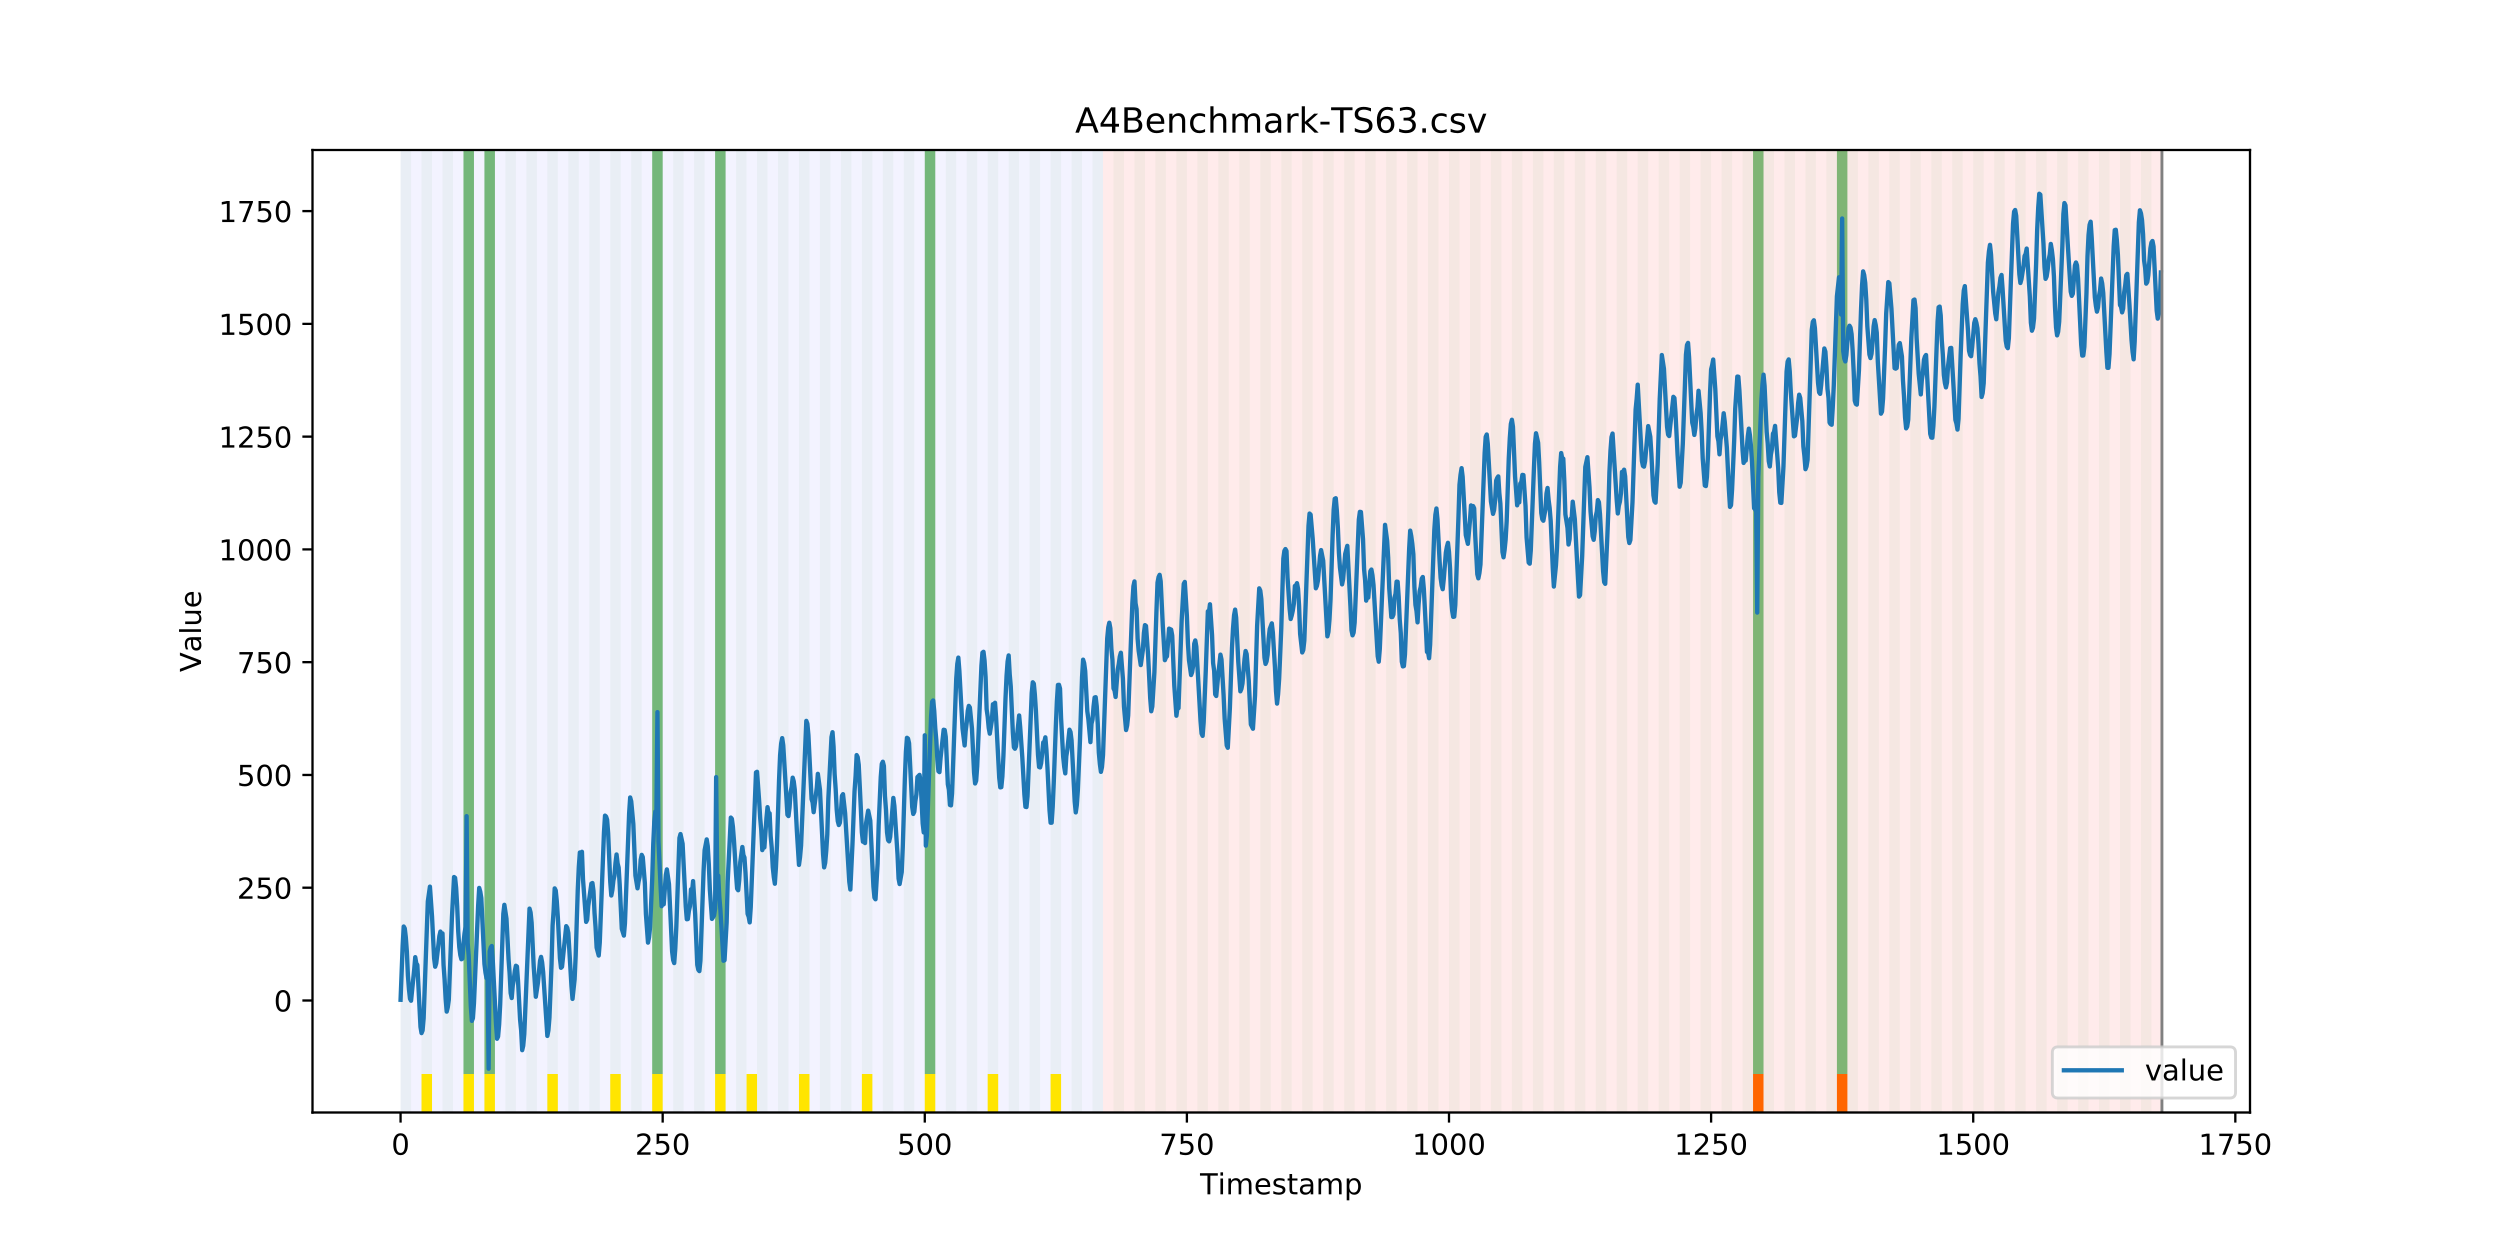 <?xml version="1.0" encoding="utf-8" standalone="no"?>
<!DOCTYPE svg PUBLIC "-//W3C//DTD SVG 1.1//EN"
  "http://www.w3.org/Graphics/SVG/1.1/DTD/svg11.dtd">
<!-- Created with matplotlib (https://matplotlib.org/) -->
<svg height="432pt" version="1.1" viewBox="0 0 864 432" width="864pt" xmlns="http://www.w3.org/2000/svg" xmlns:xlink="http://www.w3.org/1999/xlink">
 <defs>
  <style type="text/css">
*{stroke-linecap:butt;stroke-linejoin:round;}
  </style>
 </defs>
 <g id="figure_1">
  <g id="patch_1">
   <path d="M 0 432 
L 864 432 
L 864 0 
L 0 0 
z
" style="fill:#ffffff;"/>
  </g>
  <g id="axes_1">
   <g id="patch_2">
    <path d="M 108 384.48 
L 777.6 384.48 
L 777.6 51.84 
L 108 51.84 
z
" style="fill:#ffffff;"/>
   </g>
   <g id="patch_3">
    <path clip-path="url(#pe639621944)" d="M 138.436 384.48 
L 138.436 51.84 
L 381.203 51.84 
L 381.203 384.48 
z
" style="fill:#0000ff;opacity:0.05;"/>
   </g>
   <g id="patch_4">
    <path clip-path="url(#pe639621944)" d="M 381.203 384.48 
L 381.203 51.84 
L 747.164 51.84 
L 747.164 384.48 
z
" style="fill:#ff0000;opacity:0.08;"/>
   </g>
   <g id="patch_5">
    <path clip-path="url(#pe639621944)" d="M 138.436 384.48 
L 138.436 51.84 
L 142.06 51.84 
L 142.06 384.48 
z
" style="fill:#008000;opacity:0.04;"/>
   </g>
   <g id="patch_6">
    <path clip-path="url(#pe639621944)" d="M 145.683 384.48 
L 145.683 51.84 
L 149.306 51.84 
L 149.306 384.48 
z
" style="fill:#008000;opacity:0.04;"/>
   </g>
   <g id="patch_7">
    <path clip-path="url(#pe639621944)" d="M 145.683 384.48 
L 145.683 371.174 
L 149.306 371.174 
L 149.306 384.48 
z
" style="fill:#ffe500;"/>
   </g>
   <g id="patch_8">
    <path clip-path="url(#pe639621944)" d="M 152.93 384.48 
L 152.93 51.84 
L 156.553 51.84 
L 156.553 384.48 
z
" style="fill:#008000;opacity:0.04;"/>
   </g>
   <g id="patch_9">
    <path clip-path="url(#pe639621944)" d="M 160.177 384.48 
L 160.177 51.84 
L 163.8 51.84 
L 163.8 384.48 
z
" style="fill:#008000;opacity:0.04;"/>
   </g>
   <g id="patch_10">
    <path clip-path="url(#pe639621944)" d="M 160.177 371.174 
L 160.177 51.84 
L 163.8 51.84 
L 163.8 371.174 
z
" style="fill:#008000;opacity:0.5;"/>
   </g>
   <g id="patch_11">
    <path clip-path="url(#pe639621944)" d="M 160.177 384.48 
L 160.177 371.174 
L 163.8 371.174 
L 163.8 384.48 
z
" style="fill:#ffe500;"/>
   </g>
   <g id="patch_12">
    <path clip-path="url(#pe639621944)" d="M 167.423 384.48 
L 167.423 51.84 
L 171.047 51.84 
L 171.047 384.48 
z
" style="fill:#008000;opacity:0.04;"/>
   </g>
   <g id="patch_13">
    <path clip-path="url(#pe639621944)" d="M 167.423 371.174 
L 167.423 51.84 
L 171.047 51.84 
L 171.047 371.174 
z
" style="fill:#008000;opacity:0.5;"/>
   </g>
   <g id="patch_14">
    <path clip-path="url(#pe639621944)" d="M 167.423 384.48 
L 167.423 371.174 
L 171.047 371.174 
L 171.047 384.48 
z
" style="fill:#ffe500;"/>
   </g>
   <g id="patch_15">
    <path clip-path="url(#pe639621944)" d="M 174.67 384.48 
L 174.67 51.84 
L 178.294 51.84 
L 178.294 384.48 
z
" style="fill:#008000;opacity:0.04;"/>
   </g>
   <g id="patch_16">
    <path clip-path="url(#pe639621944)" d="M 181.917 384.48 
L 181.917 51.84 
L 185.54 51.84 
L 185.54 384.48 
z
" style="fill:#008000;opacity:0.04;"/>
   </g>
   <g id="patch_17">
    <path clip-path="url(#pe639621944)" d="M 189.164 384.48 
L 189.164 51.84 
L 192.787 51.84 
L 192.787 384.48 
z
" style="fill:#008000;opacity:0.04;"/>
   </g>
   <g id="patch_18">
    <path clip-path="url(#pe639621944)" d="M 189.164 384.48 
L 189.164 371.174 
L 192.787 371.174 
L 192.787 384.48 
z
" style="fill:#ffe500;"/>
   </g>
   <g id="patch_19">
    <path clip-path="url(#pe639621944)" d="M 196.41 384.48 
L 196.41 51.84 
L 200.034 51.84 
L 200.034 384.48 
z
" style="fill:#008000;opacity:0.04;"/>
   </g>
   <g id="patch_20">
    <path clip-path="url(#pe639621944)" d="M 203.657 384.48 
L 203.657 51.84 
L 207.281 51.84 
L 207.281 384.48 
z
" style="fill:#008000;opacity:0.04;"/>
   </g>
   <g id="patch_21">
    <path clip-path="url(#pe639621944)" d="M 210.904 384.48 
L 210.904 51.84 
L 214.527 51.84 
L 214.527 384.48 
z
" style="fill:#008000;opacity:0.04;"/>
   </g>
   <g id="patch_22">
    <path clip-path="url(#pe639621944)" d="M 210.904 384.48 
L 210.904 371.174 
L 214.527 371.174 
L 214.527 384.48 
z
" style="fill:#ffe500;"/>
   </g>
   <g id="patch_23">
    <path clip-path="url(#pe639621944)" d="M 218.151 384.48 
L 218.151 51.84 
L 221.774 51.84 
L 221.774 384.48 
z
" style="fill:#008000;opacity:0.04;"/>
   </g>
   <g id="patch_24">
    <path clip-path="url(#pe639621944)" d="M 225.397 384.48 
L 225.397 51.84 
L 229.021 51.84 
L 229.021 384.48 
z
" style="fill:#008000;opacity:0.04;"/>
   </g>
   <g id="patch_25">
    <path clip-path="url(#pe639621944)" d="M 225.397 371.174 
L 225.397 51.84 
L 229.021 51.84 
L 229.021 371.174 
z
" style="fill:#008000;opacity:0.5;"/>
   </g>
   <g id="patch_26">
    <path clip-path="url(#pe639621944)" d="M 225.397 384.48 
L 225.397 371.174 
L 229.021 371.174 
L 229.021 384.48 
z
" style="fill:#ffe500;"/>
   </g>
   <g id="patch_27">
    <path clip-path="url(#pe639621944)" d="M 232.644 384.48 
L 232.644 51.84 
L 236.268 51.84 
L 236.268 384.48 
z
" style="fill:#008000;opacity:0.04;"/>
   </g>
   <g id="patch_28">
    <path clip-path="url(#pe639621944)" d="M 239.891 384.48 
L 239.891 51.84 
L 243.514 51.84 
L 243.514 384.48 
z
" style="fill:#008000;opacity:0.04;"/>
   </g>
   <g id="patch_29">
    <path clip-path="url(#pe639621944)" d="M 247.138 384.48 
L 247.138 51.84 
L 250.761 51.84 
L 250.761 384.48 
z
" style="fill:#008000;opacity:0.04;"/>
   </g>
   <g id="patch_30">
    <path clip-path="url(#pe639621944)" d="M 247.138 371.174 
L 247.138 51.84 
L 250.761 51.84 
L 250.761 371.174 
z
" style="fill:#008000;opacity:0.5;"/>
   </g>
   <g id="patch_31">
    <path clip-path="url(#pe639621944)" d="M 247.138 384.48 
L 247.138 371.174 
L 250.761 371.174 
L 250.761 384.48 
z
" style="fill:#ffe500;"/>
   </g>
   <g id="patch_32">
    <path clip-path="url(#pe639621944)" d="M 254.384 384.48 
L 254.384 51.84 
L 258.008 51.84 
L 258.008 384.48 
z
" style="fill:#008000;opacity:0.04;"/>
   </g>
   <g id="patch_33">
    <path clip-path="url(#pe639621944)" d="M 258.008 384.48 
L 258.008 371.174 
L 261.631 371.174 
L 261.631 384.48 
z
" style="fill:#ffe500;"/>
   </g>
   <g id="patch_34">
    <path clip-path="url(#pe639621944)" d="M 261.631 384.48 
L 261.631 51.84 
L 265.255 51.84 
L 265.255 384.48 
z
" style="fill:#008000;opacity:0.04;"/>
   </g>
   <g id="patch_35">
    <path clip-path="url(#pe639621944)" d="M 268.878 384.48 
L 268.878 51.84 
L 272.501 51.84 
L 272.501 384.48 
z
" style="fill:#008000;opacity:0.04;"/>
   </g>
   <g id="patch_36">
    <path clip-path="url(#pe639621944)" d="M 276.125 384.48 
L 276.125 51.84 
L 279.748 51.84 
L 279.748 384.48 
z
" style="fill:#008000;opacity:0.04;"/>
   </g>
   <g id="patch_37">
    <path clip-path="url(#pe639621944)" d="M 276.125 384.48 
L 276.125 371.174 
L 279.748 371.174 
L 279.748 384.48 
z
" style="fill:#ffe500;"/>
   </g>
   <g id="patch_38">
    <path clip-path="url(#pe639621944)" d="M 283.371 384.48 
L 283.371 51.84 
L 286.995 51.84 
L 286.995 384.48 
z
" style="fill:#008000;opacity:0.04;"/>
   </g>
   <g id="patch_39">
    <path clip-path="url(#pe639621944)" d="M 290.618 384.48 
L 290.618 51.84 
L 294.242 51.84 
L 294.242 384.48 
z
" style="fill:#008000;opacity:0.04;"/>
   </g>
   <g id="patch_40">
    <path clip-path="url(#pe639621944)" d="M 297.865 384.48 
L 297.865 51.84 
L 301.488 51.84 
L 301.488 384.48 
z
" style="fill:#008000;opacity:0.04;"/>
   </g>
   <g id="patch_41">
    <path clip-path="url(#pe639621944)" d="M 297.865 384.48 
L 297.865 371.174 
L 301.488 371.174 
L 301.488 384.48 
z
" style="fill:#ffe500;"/>
   </g>
   <g id="patch_42">
    <path clip-path="url(#pe639621944)" d="M 305.112 384.48 
L 305.112 51.84 
L 308.735 51.84 
L 308.735 384.48 
z
" style="fill:#008000;opacity:0.04;"/>
   </g>
   <g id="patch_43">
    <path clip-path="url(#pe639621944)" d="M 312.358 384.48 
L 312.358 51.84 
L 315.982 51.84 
L 315.982 384.48 
z
" style="fill:#008000;opacity:0.04;"/>
   </g>
   <g id="patch_44">
    <path clip-path="url(#pe639621944)" d="M 319.605 384.48 
L 319.605 51.84 
L 323.229 51.84 
L 323.229 384.48 
z
" style="fill:#008000;opacity:0.04;"/>
   </g>
   <g id="patch_45">
    <path clip-path="url(#pe639621944)" d="M 319.605 371.174 
L 319.605 51.84 
L 323.229 51.84 
L 323.229 371.174 
z
" style="fill:#008000;opacity:0.5;"/>
   </g>
   <g id="patch_46">
    <path clip-path="url(#pe639621944)" d="M 319.605 384.48 
L 319.605 371.174 
L 323.229 371.174 
L 323.229 384.48 
z
" style="fill:#ffe500;"/>
   </g>
   <g id="patch_47">
    <path clip-path="url(#pe639621944)" d="M 326.852 384.48 
L 326.852 51.84 
L 330.475 51.84 
L 330.475 384.48 
z
" style="fill:#008000;opacity:0.04;"/>
   </g>
   <g id="patch_48">
    <path clip-path="url(#pe639621944)" d="M 334.099 384.48 
L 334.099 51.84 
L 337.722 51.84 
L 337.722 384.48 
z
" style="fill:#008000;opacity:0.04;"/>
   </g>
   <g id="patch_49">
    <path clip-path="url(#pe639621944)" d="M 341.345 384.48 
L 341.345 51.84 
L 344.969 51.84 
L 344.969 384.48 
z
" style="fill:#008000;opacity:0.04;"/>
   </g>
   <g id="patch_50">
    <path clip-path="url(#pe639621944)" d="M 341.345 384.48 
L 341.345 371.174 
L 344.969 371.174 
L 344.969 384.48 
z
" style="fill:#ffe500;"/>
   </g>
   <g id="patch_51">
    <path clip-path="url(#pe639621944)" d="M 348.592 384.48 
L 348.592 51.84 
L 352.216 51.84 
L 352.216 384.48 
z
" style="fill:#008000;opacity:0.04;"/>
   </g>
   <g id="patch_52">
    <path clip-path="url(#pe639621944)" d="M 355.839 384.48 
L 355.839 51.84 
L 359.462 51.84 
L 359.462 384.48 
z
" style="fill:#008000;opacity:0.04;"/>
   </g>
   <g id="patch_53">
    <path clip-path="url(#pe639621944)" d="M 363.086 384.48 
L 363.086 51.84 
L 366.709 51.84 
L 366.709 384.48 
z
" style="fill:#008000;opacity:0.04;"/>
   </g>
   <g id="patch_54">
    <path clip-path="url(#pe639621944)" d="M 363.086 384.48 
L 363.086 371.174 
L 366.709 371.174 
L 366.709 384.48 
z
" style="fill:#ffe500;"/>
   </g>
   <g id="patch_55">
    <path clip-path="url(#pe639621944)" d="M 605.852 384.48 
L 605.852 371.174 
L 609.475 371.174 
L 609.475 384.48 
z
" style="fill:#ff6600;"/>
   </g>
   <g id="patch_56">
    <path clip-path="url(#pe639621944)" d="M 370.332 384.48 
L 370.332 51.84 
L 373.956 51.84 
L 373.956 384.48 
z
" style="fill:#008000;opacity:0.04;"/>
   </g>
   <g id="patch_57">
    <path clip-path="url(#pe639621944)" d="M 377.579 384.48 
L 377.579 51.84 
L 381.203 51.84 
L 381.203 384.48 
z
" style="fill:#008000;opacity:0.04;"/>
   </g>
   <g id="patch_58">
    <path clip-path="url(#pe639621944)" d="M 384.826 384.48 
L 384.826 51.84 
L 388.449 51.84 
L 388.449 384.48 
z
" style="fill:#008000;opacity:0.04;"/>
   </g>
   <g id="patch_59">
    <path clip-path="url(#pe639621944)" d="M 392.073 384.48 
L 392.073 51.84 
L 395.696 51.84 
L 395.696 384.48 
z
" style="fill:#008000;opacity:0.04;"/>
   </g>
   <g id="patch_60">
    <path clip-path="url(#pe639621944)" d="M 634.839 384.48 
L 634.839 371.174 
L 638.462 371.174 
L 638.462 384.48 
z
" style="fill:#ff6600;"/>
   </g>
   <g id="patch_61">
    <path clip-path="url(#pe639621944)" d="M 399.319 384.48 
L 399.319 51.84 
L 402.943 51.84 
L 402.943 384.48 
z
" style="fill:#008000;opacity:0.04;"/>
   </g>
   <g id="patch_62">
    <path clip-path="url(#pe639621944)" d="M 406.566 384.48 
L 406.566 51.84 
L 410.19 51.84 
L 410.19 384.48 
z
" style="fill:#008000;opacity:0.04;"/>
   </g>
   <g id="patch_63">
    <path clip-path="url(#pe639621944)" d="M 413.813 384.48 
L 413.813 51.84 
L 417.436 51.84 
L 417.436 384.48 
z
" style="fill:#008000;opacity:0.04;"/>
   </g>
   <g id="patch_64">
    <path clip-path="url(#pe639621944)" d="M 421.06 384.48 
L 421.06 51.84 
L 424.683 51.84 
L 424.683 384.48 
z
" style="fill:#008000;opacity:0.04;"/>
   </g>
   <g id="patch_65">
    <path clip-path="url(#pe639621944)" d="M 428.306 384.48 
L 428.306 51.84 
L 431.93 51.84 
L 431.93 384.48 
z
" style="fill:#008000;opacity:0.04;"/>
   </g>
   <g id="patch_66">
    <path clip-path="url(#pe639621944)" d="M 435.553 384.48 
L 435.553 51.84 
L 439.177 51.84 
L 439.177 384.48 
z
" style="fill:#008000;opacity:0.04;"/>
   </g>
   <g id="patch_67">
    <path clip-path="url(#pe639621944)" d="M 442.8 384.48 
L 442.8 51.84 
L 446.423 51.84 
L 446.423 384.48 
z
" style="fill:#008000;opacity:0.04;"/>
   </g>
   <g id="patch_68">
    <path clip-path="url(#pe639621944)" d="M 450.047 384.48 
L 450.047 51.84 
L 453.67 51.84 
L 453.67 384.48 
z
" style="fill:#008000;opacity:0.04;"/>
   </g>
   <g id="patch_69">
    <path clip-path="url(#pe639621944)" d="M 457.294 384.48 
L 457.294 51.84 
L 460.917 51.84 
L 460.917 384.48 
z
" style="fill:#008000;opacity:0.04;"/>
   </g>
   <g id="patch_70">
    <path clip-path="url(#pe639621944)" d="M 464.54 384.48 
L 464.54 51.84 
L 468.164 51.84 
L 468.164 384.48 
z
" style="fill:#008000;opacity:0.04;"/>
   </g>
   <g id="patch_71">
    <path clip-path="url(#pe639621944)" d="M 471.787 384.48 
L 471.787 51.84 
L 475.41 51.84 
L 475.41 384.48 
z
" style="fill:#008000;opacity:0.04;"/>
   </g>
   <g id="patch_72">
    <path clip-path="url(#pe639621944)" d="M 479.034 384.48 
L 479.034 51.84 
L 482.657 51.84 
L 482.657 384.48 
z
" style="fill:#008000;opacity:0.04;"/>
   </g>
   <g id="patch_73">
    <path clip-path="url(#pe639621944)" d="M 486.281 384.48 
L 486.281 51.84 
L 489.904 51.84 
L 489.904 384.48 
z
" style="fill:#008000;opacity:0.04;"/>
   </g>
   <g id="patch_74">
    <path clip-path="url(#pe639621944)" d="M 493.527 384.48 
L 493.527 51.84 
L 497.151 51.84 
L 497.151 384.48 
z
" style="fill:#008000;opacity:0.04;"/>
   </g>
   <g id="patch_75">
    <path clip-path="url(#pe639621944)" d="M 500.774 384.48 
L 500.774 51.84 
L 504.397 51.84 
L 504.397 384.48 
z
" style="fill:#008000;opacity:0.04;"/>
   </g>
   <g id="patch_76">
    <path clip-path="url(#pe639621944)" d="M 508.021 384.48 
L 508.021 51.84 
L 511.644 51.84 
L 511.644 384.48 
z
" style="fill:#008000;opacity:0.04;"/>
   </g>
   <g id="patch_77">
    <path clip-path="url(#pe639621944)" d="M 515.268 384.48 
L 515.268 51.84 
L 518.891 51.84 
L 518.891 384.48 
z
" style="fill:#008000;opacity:0.04;"/>
   </g>
   <g id="patch_78">
    <path clip-path="url(#pe639621944)" d="M 522.514 384.48 
L 522.514 51.84 
L 526.138 51.84 
L 526.138 384.48 
z
" style="fill:#008000;opacity:0.04;"/>
   </g>
   <g id="patch_79">
    <path clip-path="url(#pe639621944)" d="M 529.761 384.48 
L 529.761 51.84 
L 533.384 51.84 
L 533.384 384.48 
z
" style="fill:#008000;opacity:0.04;"/>
   </g>
   <g id="patch_80">
    <path clip-path="url(#pe639621944)" d="M 537.008 384.48 
L 537.008 51.84 
L 540.631 51.84 
L 540.631 384.48 
z
" style="fill:#008000;opacity:0.04;"/>
   </g>
   <g id="patch_81">
    <path clip-path="url(#pe639621944)" d="M 544.255 384.48 
L 544.255 51.84 
L 547.878 51.84 
L 547.878 384.48 
z
" style="fill:#008000;opacity:0.04;"/>
   </g>
   <g id="patch_82">
    <path clip-path="url(#pe639621944)" d="M 551.501 384.48 
L 551.501 51.84 
L 555.125 51.84 
L 555.125 384.48 
z
" style="fill:#008000;opacity:0.04;"/>
   </g>
   <g id="patch_83">
    <path clip-path="url(#pe639621944)" d="M 558.748 384.48 
L 558.748 51.84 
L 562.371 51.84 
L 562.371 384.48 
z
" style="fill:#008000;opacity:0.04;"/>
   </g>
   <g id="patch_84">
    <path clip-path="url(#pe639621944)" d="M 565.995 384.48 
L 565.995 51.84 
L 569.618 51.84 
L 569.618 384.48 
z
" style="fill:#008000;opacity:0.04;"/>
   </g>
   <g id="patch_85">
    <path clip-path="url(#pe639621944)" d="M 573.242 384.48 
L 573.242 51.84 
L 576.865 51.84 
L 576.865 384.48 
z
" style="fill:#008000;opacity:0.04;"/>
   </g>
   <g id="patch_86">
    <path clip-path="url(#pe639621944)" d="M 580.488 384.48 
L 580.488 51.84 
L 584.112 51.84 
L 584.112 384.48 
z
" style="fill:#008000;opacity:0.04;"/>
   </g>
   <g id="patch_87">
    <path clip-path="url(#pe639621944)" d="M 587.735 384.48 
L 587.735 51.84 
L 591.358 51.84 
L 591.358 384.48 
z
" style="fill:#008000;opacity:0.04;"/>
   </g>
   <g id="patch_88">
    <path clip-path="url(#pe639621944)" d="M 594.982 384.48 
L 594.982 51.84 
L 598.605 51.84 
L 598.605 384.48 
z
" style="fill:#008000;opacity:0.04;"/>
   </g>
   <g id="patch_89">
    <path clip-path="url(#pe639621944)" d="M 602.229 384.48 
L 602.229 51.84 
L 605.852 51.84 
L 605.852 384.48 
z
" style="fill:#008000;opacity:0.04;"/>
   </g>
   <g id="patch_90">
    <path clip-path="url(#pe639621944)" d="M 605.852 371.174 
L 605.852 51.84 
L 609.475 51.84 
L 609.475 371.174 
z
" style="fill:#008000;opacity:0.5;"/>
   </g>
   <g id="patch_91">
    <path clip-path="url(#pe639621944)" d="M 609.475 384.48 
L 609.475 51.84 
L 613.099 51.84 
L 613.099 384.48 
z
" style="fill:#008000;opacity:0.04;"/>
   </g>
   <g id="patch_92">
    <path clip-path="url(#pe639621944)" d="M 616.722 384.48 
L 616.722 51.84 
L 620.345 51.84 
L 620.345 384.48 
z
" style="fill:#008000;opacity:0.04;"/>
   </g>
   <g id="patch_93">
    <path clip-path="url(#pe639621944)" d="M 623.969 384.48 
L 623.969 51.84 
L 627.592 51.84 
L 627.592 384.48 
z
" style="fill:#008000;opacity:0.04;"/>
   </g>
   <g id="patch_94">
    <path clip-path="url(#pe639621944)" d="M 631.216 384.48 
L 631.216 51.84 
L 634.839 51.84 
L 634.839 384.48 
z
" style="fill:#008000;opacity:0.04;"/>
   </g>
   <g id="patch_95">
    <path clip-path="url(#pe639621944)" d="M 634.839 371.174 
L 634.839 51.84 
L 638.462 51.84 
L 638.462 371.174 
z
" style="fill:#008000;opacity:0.5;"/>
   </g>
   <g id="patch_96">
    <path clip-path="url(#pe639621944)" d="M 638.462 384.48 
L 638.462 51.84 
L 642.086 51.84 
L 642.086 384.48 
z
" style="fill:#008000;opacity:0.04;"/>
   </g>
   <g id="patch_97">
    <path clip-path="url(#pe639621944)" d="M 645.709 384.48 
L 645.709 51.84 
L 649.332 51.84 
L 649.332 384.48 
z
" style="fill:#008000;opacity:0.04;"/>
   </g>
   <g id="patch_98">
    <path clip-path="url(#pe639621944)" d="M 652.956 384.48 
L 652.956 51.84 
L 656.579 51.84 
L 656.579 384.48 
z
" style="fill:#008000;opacity:0.04;"/>
   </g>
   <g id="patch_99">
    <path clip-path="url(#pe639621944)" d="M 660.203 384.48 
L 660.203 51.84 
L 663.826 51.84 
L 663.826 384.48 
z
" style="fill:#008000;opacity:0.04;"/>
   </g>
   <g id="patch_100">
    <path clip-path="url(#pe639621944)" d="M 667.449 384.48 
L 667.449 51.84 
L 671.073 51.84 
L 671.073 384.48 
z
" style="fill:#008000;opacity:0.04;"/>
   </g>
   <g id="patch_101">
    <path clip-path="url(#pe639621944)" d="M 674.696 384.48 
L 674.696 51.84 
L 678.319 51.84 
L 678.319 384.48 
z
" style="fill:#008000;opacity:0.04;"/>
   </g>
   <g id="patch_102">
    <path clip-path="url(#pe639621944)" d="M 681.943 384.48 
L 681.943 51.84 
L 685.566 51.84 
L 685.566 384.48 
z
" style="fill:#008000;opacity:0.04;"/>
   </g>
   <g id="patch_103">
    <path clip-path="url(#pe639621944)" d="M 689.19 384.48 
L 689.19 51.84 
L 692.813 51.84 
L 692.813 384.48 
z
" style="fill:#008000;opacity:0.04;"/>
   </g>
   <g id="patch_104">
    <path clip-path="url(#pe639621944)" d="M 696.436 384.48 
L 696.436 51.84 
L 700.06 51.84 
L 700.06 384.48 
z
" style="fill:#008000;opacity:0.04;"/>
   </g>
   <g id="patch_105">
    <path clip-path="url(#pe639621944)" d="M 703.683 384.48 
L 703.683 51.84 
L 707.306 51.84 
L 707.306 384.48 
z
" style="fill:#008000;opacity:0.04;"/>
   </g>
   <g id="patch_106">
    <path clip-path="url(#pe639621944)" d="M 710.93 384.48 
L 710.93 51.84 
L 714.553 51.84 
L 714.553 384.48 
z
" style="fill:#008000;opacity:0.04;"/>
   </g>
   <g id="patch_107">
    <path clip-path="url(#pe639621944)" d="M 718.177 384.48 
L 718.177 51.84 
L 721.8 51.84 
L 721.8 384.48 
z
" style="fill:#008000;opacity:0.04;"/>
   </g>
   <g id="patch_108">
    <path clip-path="url(#pe639621944)" d="M 725.423 384.48 
L 725.423 51.84 
L 729.047 51.84 
L 729.047 384.48 
z
" style="fill:#008000;opacity:0.04;"/>
   </g>
   <g id="patch_109">
    <path clip-path="url(#pe639621944)" d="M 732.67 384.48 
L 732.67 51.84 
L 736.294 51.84 
L 736.294 384.48 
z
" style="fill:#008000;opacity:0.04;"/>
   </g>
   <g id="patch_110">
    <path clip-path="url(#pe639621944)" d="M 739.917 384.48 
L 739.917 51.84 
L 743.54 51.84 
L 743.54 384.48 
z
" style="fill:#008000;opacity:0.04;"/>
   </g>
   <g id="matplotlib.axis_1">
    <g id="xtick_1">
     <g id="line2d_1">
      <defs>
       <path d="M 0 0 
L 0 3.5 
" id="m92623416cb" style="stroke:#000000;stroke-width:0.8;"/>
      </defs>
      <g>
       <use style="stroke:#000000;stroke-width:0.8;" x="138.436" xlink:href="#m92623416cb" y="384.48"/>
      </g>
     </g>
     <g id="text_1">
      <!-- 0 -->
      <defs>
       <path d="M 31.781 66.406 
Q 24.172 66.406 20.328 58.906 
Q 16.5 51.422 16.5 36.375 
Q 16.5 21.391 20.328 13.891 
Q 24.172 6.391 31.781 6.391 
Q 39.453 6.391 43.281 13.891 
Q 47.125 21.391 47.125 36.375 
Q 47.125 51.422 43.281 58.906 
Q 39.453 66.406 31.781 66.406 
z
M 31.781 74.219 
Q 44.047 74.219 50.516 64.516 
Q 56.984 54.828 56.984 36.375 
Q 56.984 17.969 50.516 8.266 
Q 44.047 -1.422 31.781 -1.422 
Q 19.531 -1.422 13.062 8.266 
Q 6.594 17.969 6.594 36.375 
Q 6.594 54.828 13.062 64.516 
Q 19.531 74.219 31.781 74.219 
z
" id="DejaVuSans-48"/>
      </defs>
      <g transform="translate(135.255 399.078)scale(0.1 -0.1)">
       <use xlink:href="#DejaVuSans-48"/>
      </g>
     </g>
    </g>
    <g id="xtick_2">
     <g id="line2d_2">
      <g>
       <use style="stroke:#000000;stroke-width:0.8;" x="229.021" xlink:href="#m92623416cb" y="384.48"/>
      </g>
     </g>
     <g id="text_2">
      <!-- 250 -->
      <defs>
       <path d="M 19.188 8.297 
L 53.609 8.297 
L 53.609 0 
L 7.328 0 
L 7.328 8.297 
Q 12.938 14.109 22.625 23.891 
Q 32.328 33.688 34.812 36.531 
Q 39.547 41.844 41.422 45.531 
Q 43.312 49.219 43.312 52.781 
Q 43.312 58.594 39.234 62.25 
Q 35.156 65.922 28.609 65.922 
Q 23.969 65.922 18.812 64.312 
Q 13.672 62.703 7.812 59.422 
L 7.812 69.391 
Q 13.766 71.781 18.938 73 
Q 24.125 74.219 28.422 74.219 
Q 39.75 74.219 46.484 68.547 
Q 53.219 62.891 53.219 53.422 
Q 53.219 48.922 51.531 44.891 
Q 49.859 40.875 45.406 35.406 
Q 44.188 33.984 37.641 27.219 
Q 31.109 20.453 19.188 8.297 
z
" id="DejaVuSans-50"/>
       <path d="M 10.797 72.906 
L 49.516 72.906 
L 49.516 64.594 
L 19.828 64.594 
L 19.828 46.734 
Q 21.969 47.469 24.109 47.828 
Q 26.266 48.188 28.422 48.188 
Q 40.625 48.188 47.75 41.5 
Q 54.891 34.812 54.891 23.391 
Q 54.891 11.625 47.562 5.094 
Q 40.234 -1.422 26.906 -1.422 
Q 22.312 -1.422 17.547 -0.641 
Q 12.797 0.141 7.719 1.703 
L 7.719 11.625 
Q 12.109 9.234 16.797 8.062 
Q 21.484 6.891 26.703 6.891 
Q 35.156 6.891 40.078 11.328 
Q 45.016 15.766 45.016 23.391 
Q 45.016 31 40.078 35.438 
Q 35.156 39.891 26.703 39.891 
Q 22.75 39.891 18.812 39.016 
Q 14.891 38.141 10.797 36.281 
z
" id="DejaVuSans-53"/>
      </defs>
      <g transform="translate(219.477 399.078)scale(0.1 -0.1)">
       <use xlink:href="#DejaVuSans-50"/>
       <use x="63.623" xlink:href="#DejaVuSans-53"/>
       <use x="127.246" xlink:href="#DejaVuSans-48"/>
      </g>
     </g>
    </g>
    <g id="xtick_3">
     <g id="line2d_3">
      <g>
       <use style="stroke:#000000;stroke-width:0.8;" x="319.605" xlink:href="#m92623416cb" y="384.48"/>
      </g>
     </g>
     <g id="text_3">
      <!-- 500 -->
      <g transform="translate(310.061 399.078)scale(0.1 -0.1)">
       <use xlink:href="#DejaVuSans-53"/>
       <use x="63.623" xlink:href="#DejaVuSans-48"/>
       <use x="127.246" xlink:href="#DejaVuSans-48"/>
      </g>
     </g>
    </g>
    <g id="xtick_4">
     <g id="line2d_4">
      <g>
       <use style="stroke:#000000;stroke-width:0.8;" x="410.19" xlink:href="#m92623416cb" y="384.48"/>
      </g>
     </g>
     <g id="text_4">
      <!-- 750 -->
      <defs>
       <path d="M 8.203 72.906 
L 55.078 72.906 
L 55.078 68.703 
L 28.609 0 
L 18.312 0 
L 43.219 64.594 
L 8.203 64.594 
z
" id="DejaVuSans-55"/>
      </defs>
      <g transform="translate(400.646 399.078)scale(0.1 -0.1)">
       <use xlink:href="#DejaVuSans-55"/>
       <use x="63.623" xlink:href="#DejaVuSans-53"/>
       <use x="127.246" xlink:href="#DejaVuSans-48"/>
      </g>
     </g>
    </g>
    <g id="xtick_5">
     <g id="line2d_5">
      <g>
       <use style="stroke:#000000;stroke-width:0.8;" x="500.774" xlink:href="#m92623416cb" y="384.48"/>
      </g>
     </g>
     <g id="text_5">
      <!-- 1000 -->
      <defs>
       <path d="M 12.406 8.297 
L 28.516 8.297 
L 28.516 63.922 
L 10.984 60.406 
L 10.984 69.391 
L 28.422 72.906 
L 38.281 72.906 
L 38.281 8.297 
L 54.391 8.297 
L 54.391 0 
L 12.406 0 
z
" id="DejaVuSans-49"/>
      </defs>
      <g transform="translate(488.049 399.078)scale(0.1 -0.1)">
       <use xlink:href="#DejaVuSans-49"/>
       <use x="63.623" xlink:href="#DejaVuSans-48"/>
       <use x="127.246" xlink:href="#DejaVuSans-48"/>
       <use x="190.869" xlink:href="#DejaVuSans-48"/>
      </g>
     </g>
    </g>
    <g id="xtick_6">
     <g id="line2d_6">
      <g>
       <use style="stroke:#000000;stroke-width:0.8;" x="591.358" xlink:href="#m92623416cb" y="384.48"/>
      </g>
     </g>
     <g id="text_6">
      <!-- 1250 -->
      <g transform="translate(578.633 399.078)scale(0.1 -0.1)">
       <use xlink:href="#DejaVuSans-49"/>
       <use x="63.623" xlink:href="#DejaVuSans-50"/>
       <use x="127.246" xlink:href="#DejaVuSans-53"/>
       <use x="190.869" xlink:href="#DejaVuSans-48"/>
      </g>
     </g>
    </g>
    <g id="xtick_7">
     <g id="line2d_7">
      <g>
       <use style="stroke:#000000;stroke-width:0.8;" x="681.943" xlink:href="#m92623416cb" y="384.48"/>
      </g>
     </g>
     <g id="text_7">
      <!-- 1500 -->
      <g transform="translate(669.218 399.078)scale(0.1 -0.1)">
       <use xlink:href="#DejaVuSans-49"/>
       <use x="63.623" xlink:href="#DejaVuSans-53"/>
       <use x="127.246" xlink:href="#DejaVuSans-48"/>
       <use x="190.869" xlink:href="#DejaVuSans-48"/>
      </g>
     </g>
    </g>
    <g id="xtick_8">
     <g id="line2d_8">
      <g>
       <use style="stroke:#000000;stroke-width:0.8;" x="772.527" xlink:href="#m92623416cb" y="384.48"/>
      </g>
     </g>
     <g id="text_8">
      <!-- 1750 -->
      <g transform="translate(759.802 399.078)scale(0.1 -0.1)">
       <use xlink:href="#DejaVuSans-49"/>
       <use x="63.623" xlink:href="#DejaVuSans-55"/>
       <use x="127.246" xlink:href="#DejaVuSans-53"/>
       <use x="190.869" xlink:href="#DejaVuSans-48"/>
      </g>
     </g>
    </g>
    <g id="text_9">
     <!-- Timestamp -->
     <defs>
      <path d="M -0.297 72.906 
L 61.375 72.906 
L 61.375 64.594 
L 35.5 64.594 
L 35.5 0 
L 25.594 0 
L 25.594 64.594 
L -0.297 64.594 
z
" id="DejaVuSans-84"/>
      <path d="M 9.422 54.688 
L 18.406 54.688 
L 18.406 0 
L 9.422 0 
z
M 9.422 75.984 
L 18.406 75.984 
L 18.406 64.594 
L 9.422 64.594 
z
" id="DejaVuSans-105"/>
      <path d="M 52 44.188 
Q 55.375 50.25 60.062 53.125 
Q 64.75 56 71.094 56 
Q 79.641 56 84.281 50.016 
Q 88.922 44.047 88.922 33.016 
L 88.922 0 
L 79.891 0 
L 79.891 32.719 
Q 79.891 40.578 77.094 44.375 
Q 74.312 48.188 68.609 48.188 
Q 61.625 48.188 57.562 43.547 
Q 53.516 38.922 53.516 30.906 
L 53.516 0 
L 44.484 0 
L 44.484 32.719 
Q 44.484 40.625 41.703 44.406 
Q 38.922 48.188 33.109 48.188 
Q 26.219 48.188 22.156 43.531 
Q 18.109 38.875 18.109 30.906 
L 18.109 0 
L 9.078 0 
L 9.078 54.688 
L 18.109 54.688 
L 18.109 46.188 
Q 21.188 51.219 25.484 53.609 
Q 29.781 56 35.688 56 
Q 41.656 56 45.828 52.969 
Q 50 49.953 52 44.188 
z
" id="DejaVuSans-109"/>
      <path d="M 56.203 29.594 
L 56.203 25.203 
L 14.891 25.203 
Q 15.484 15.922 20.484 11.062 
Q 25.484 6.203 34.422 6.203 
Q 39.594 6.203 44.453 7.469 
Q 49.312 8.734 54.109 11.281 
L 54.109 2.781 
Q 49.266 0.734 44.188 -0.344 
Q 39.109 -1.422 33.891 -1.422 
Q 20.797 -1.422 13.156 6.188 
Q 5.516 13.812 5.516 26.812 
Q 5.516 40.234 12.766 48.109 
Q 20.016 56 32.328 56 
Q 43.359 56 49.781 48.891 
Q 56.203 41.797 56.203 29.594 
z
M 47.219 32.234 
Q 47.125 39.594 43.094 43.984 
Q 39.062 48.391 32.422 48.391 
Q 24.906 48.391 20.391 44.141 
Q 15.875 39.891 15.188 32.172 
z
" id="DejaVuSans-101"/>
      <path d="M 44.281 53.078 
L 44.281 44.578 
Q 40.484 46.531 36.375 47.5 
Q 32.281 48.484 27.875 48.484 
Q 21.188 48.484 17.844 46.438 
Q 14.5 44.391 14.5 40.281 
Q 14.5 37.156 16.891 35.375 
Q 19.281 33.594 26.516 31.984 
L 29.594 31.297 
Q 39.156 29.25 43.188 25.516 
Q 47.219 21.781 47.219 15.094 
Q 47.219 7.469 41.188 3.016 
Q 35.156 -1.422 24.609 -1.422 
Q 20.219 -1.422 15.453 -0.562 
Q 10.688 0.297 5.422 2 
L 5.422 11.281 
Q 10.406 8.688 15.234 7.391 
Q 20.062 6.109 24.812 6.109 
Q 31.156 6.109 34.562 8.281 
Q 37.984 10.453 37.984 14.406 
Q 37.984 18.062 35.516 20.016 
Q 33.062 21.969 24.703 23.781 
L 21.578 24.516 
Q 13.234 26.266 9.516 29.906 
Q 5.812 33.547 5.812 39.891 
Q 5.812 47.609 11.281 51.797 
Q 16.75 56 26.812 56 
Q 31.781 56 36.172 55.266 
Q 40.578 54.547 44.281 53.078 
z
" id="DejaVuSans-115"/>
      <path d="M 18.312 70.219 
L 18.312 54.688 
L 36.812 54.688 
L 36.812 47.703 
L 18.312 47.703 
L 18.312 18.016 
Q 18.312 11.328 20.141 9.422 
Q 21.969 7.516 27.594 7.516 
L 36.812 7.516 
L 36.812 0 
L 27.594 0 
Q 17.188 0 13.234 3.875 
Q 9.281 7.766 9.281 18.016 
L 9.281 47.703 
L 2.688 47.703 
L 2.688 54.688 
L 9.281 54.688 
L 9.281 70.219 
z
" id="DejaVuSans-116"/>
      <path d="M 34.281 27.484 
Q 23.391 27.484 19.188 25 
Q 14.984 22.516 14.984 16.5 
Q 14.984 11.719 18.141 8.906 
Q 21.297 6.109 26.703 6.109 
Q 34.188 6.109 38.703 11.406 
Q 43.219 16.703 43.219 25.484 
L 43.219 27.484 
z
M 52.203 31.203 
L 52.203 0 
L 43.219 0 
L 43.219 8.297 
Q 40.141 3.328 35.547 0.953 
Q 30.953 -1.422 24.312 -1.422 
Q 15.922 -1.422 10.953 3.297 
Q 6 8.016 6 15.922 
Q 6 25.141 12.172 29.828 
Q 18.359 34.516 30.609 34.516 
L 43.219 34.516 
L 43.219 35.406 
Q 43.219 41.609 39.141 45 
Q 35.062 48.391 27.688 48.391 
Q 23 48.391 18.547 47.266 
Q 14.109 46.141 10.016 43.891 
L 10.016 52.203 
Q 14.938 54.109 19.578 55.047 
Q 24.219 56 28.609 56 
Q 40.484 56 46.344 49.844 
Q 52.203 43.703 52.203 31.203 
z
" id="DejaVuSans-97"/>
      <path d="M 18.109 8.203 
L 18.109 -20.797 
L 9.078 -20.797 
L 9.078 54.688 
L 18.109 54.688 
L 18.109 46.391 
Q 20.953 51.266 25.266 53.625 
Q 29.594 56 35.594 56 
Q 45.562 56 51.781 48.094 
Q 58.016 40.188 58.016 27.297 
Q 58.016 14.406 51.781 6.484 
Q 45.562 -1.422 35.594 -1.422 
Q 29.594 -1.422 25.266 0.953 
Q 20.953 3.328 18.109 8.203 
z
M 48.688 27.297 
Q 48.688 37.203 44.609 42.844 
Q 40.531 48.484 33.406 48.484 
Q 26.266 48.484 22.188 42.844 
Q 18.109 37.203 18.109 27.297 
Q 18.109 17.391 22.188 11.75 
Q 26.266 6.109 33.406 6.109 
Q 40.531 6.109 44.609 11.75 
Q 48.688 17.391 48.688 27.297 
z
" id="DejaVuSans-112"/>
     </defs>
     <g transform="translate(414.739 412.757)scale(0.1 -0.1)">
      <use xlink:href="#DejaVuSans-84"/>
      <use x="61.037" xlink:href="#DejaVuSans-105"/>
      <use x="88.82" xlink:href="#DejaVuSans-109"/>
      <use x="186.232" xlink:href="#DejaVuSans-101"/>
      <use x="247.756" xlink:href="#DejaVuSans-115"/>
      <use x="299.855" xlink:href="#DejaVuSans-116"/>
      <use x="339.064" xlink:href="#DejaVuSans-97"/>
      <use x="400.344" xlink:href="#DejaVuSans-109"/>
      <use x="497.756" xlink:href="#DejaVuSans-112"/>
     </g>
    </g>
   </g>
   <g id="matplotlib.axis_2">
    <g id="ytick_1">
     <g id="line2d_9">
      <defs>
       <path d="M 0 0 
L -3.5 0 
" id="m811b1c9a71" style="stroke:#000000;stroke-width:0.8;"/>
      </defs>
      <g>
       <use style="stroke:#000000;stroke-width:0.8;" x="108" xlink:href="#m811b1c9a71" y="345.768"/>
      </g>
     </g>
     <g id="text_10">
      <!-- 0 -->
      <g transform="translate(94.638 349.567)scale(0.1 -0.1)">
       <use xlink:href="#DejaVuSans-48"/>
      </g>
     </g>
    </g>
    <g id="ytick_2">
     <g id="line2d_10">
      <g>
       <use style="stroke:#000000;stroke-width:0.8;" x="108" xlink:href="#m811b1c9a71" y="306.795"/>
      </g>
     </g>
     <g id="text_11">
      <!-- 250 -->
      <g transform="translate(81.912 310.594)scale(0.1 -0.1)">
       <use xlink:href="#DejaVuSans-50"/>
       <use x="63.623" xlink:href="#DejaVuSans-53"/>
       <use x="127.246" xlink:href="#DejaVuSans-48"/>
      </g>
     </g>
    </g>
    <g id="ytick_3">
     <g id="line2d_11">
      <g>
       <use style="stroke:#000000;stroke-width:0.8;" x="108" xlink:href="#m811b1c9a71" y="267.822"/>
      </g>
     </g>
     <g id="text_12">
      <!-- 500 -->
      <g transform="translate(81.912 271.621)scale(0.1 -0.1)">
       <use xlink:href="#DejaVuSans-53"/>
       <use x="63.623" xlink:href="#DejaVuSans-48"/>
       <use x="127.246" xlink:href="#DejaVuSans-48"/>
      </g>
     </g>
    </g>
    <g id="ytick_4">
     <g id="line2d_12">
      <g>
       <use style="stroke:#000000;stroke-width:0.8;" x="108" xlink:href="#m811b1c9a71" y="228.849"/>
      </g>
     </g>
     <g id="text_13">
      <!-- 750 -->
      <g transform="translate(81.912 232.648)scale(0.1 -0.1)">
       <use xlink:href="#DejaVuSans-55"/>
       <use x="63.623" xlink:href="#DejaVuSans-53"/>
       <use x="127.246" xlink:href="#DejaVuSans-48"/>
      </g>
     </g>
    </g>
    <g id="ytick_5">
     <g id="line2d_13">
      <g>
       <use style="stroke:#000000;stroke-width:0.8;" x="108" xlink:href="#m811b1c9a71" y="189.876"/>
      </g>
     </g>
     <g id="text_14">
      <!-- 1000 -->
      <g transform="translate(75.55 193.675)scale(0.1 -0.1)">
       <use xlink:href="#DejaVuSans-49"/>
       <use x="63.623" xlink:href="#DejaVuSans-48"/>
       <use x="127.246" xlink:href="#DejaVuSans-48"/>
       <use x="190.869" xlink:href="#DejaVuSans-48"/>
      </g>
     </g>
    </g>
    <g id="ytick_6">
     <g id="line2d_14">
      <g>
       <use style="stroke:#000000;stroke-width:0.8;" x="108" xlink:href="#m811b1c9a71" y="150.903"/>
      </g>
     </g>
     <g id="text_15">
      <!-- 1250 -->
      <g transform="translate(75.55 154.702)scale(0.1 -0.1)">
       <use xlink:href="#DejaVuSans-49"/>
       <use x="63.623" xlink:href="#DejaVuSans-50"/>
       <use x="127.246" xlink:href="#DejaVuSans-53"/>
       <use x="190.869" xlink:href="#DejaVuSans-48"/>
      </g>
     </g>
    </g>
    <g id="ytick_7">
     <g id="line2d_15">
      <g>
       <use style="stroke:#000000;stroke-width:0.8;" x="108" xlink:href="#m811b1c9a71" y="111.93"/>
      </g>
     </g>
     <g id="text_16">
      <!-- 1500 -->
      <g transform="translate(75.55 115.729)scale(0.1 -0.1)">
       <use xlink:href="#DejaVuSans-49"/>
       <use x="63.623" xlink:href="#DejaVuSans-53"/>
       <use x="127.246" xlink:href="#DejaVuSans-48"/>
       <use x="190.869" xlink:href="#DejaVuSans-48"/>
      </g>
     </g>
    </g>
    <g id="ytick_8">
     <g id="line2d_16">
      <g>
       <use style="stroke:#000000;stroke-width:0.8;" x="108" xlink:href="#m811b1c9a71" y="72.957"/>
      </g>
     </g>
     <g id="text_17">
      <!-- 1750 -->
      <g transform="translate(75.55 76.756)scale(0.1 -0.1)">
       <use xlink:href="#DejaVuSans-49"/>
       <use x="63.623" xlink:href="#DejaVuSans-55"/>
       <use x="127.246" xlink:href="#DejaVuSans-53"/>
       <use x="190.869" xlink:href="#DejaVuSans-48"/>
      </g>
     </g>
    </g>
    <g id="text_18">
     <!-- Value -->
     <defs>
      <path d="M 28.609 0 
L 0.781 72.906 
L 11.078 72.906 
L 34.188 11.531 
L 57.328 72.906 
L 67.578 72.906 
L 39.797 0 
z
" id="DejaVuSans-86"/>
      <path d="M 9.422 75.984 
L 18.406 75.984 
L 18.406 0 
L 9.422 0 
z
" id="DejaVuSans-108"/>
      <path d="M 8.5 21.578 
L 8.5 54.688 
L 17.484 54.688 
L 17.484 21.922 
Q 17.484 14.156 20.5 10.266 
Q 23.531 6.391 29.594 6.391 
Q 36.859 6.391 41.078 11.031 
Q 45.312 15.672 45.312 23.688 
L 45.312 54.688 
L 54.297 54.688 
L 54.297 0 
L 45.312 0 
L 45.312 8.406 
Q 42.047 3.422 37.719 1 
Q 33.406 -1.422 27.688 -1.422 
Q 18.266 -1.422 13.375 4.438 
Q 8.5 10.297 8.5 21.578 
z
M 31.109 56 
z
" id="DejaVuSans-117"/>
     </defs>
     <g transform="translate(69.47 232.273)rotate(-90)scale(0.1 -0.1)">
      <use xlink:href="#DejaVuSans-86"/>
      <use x="68.299" xlink:href="#DejaVuSans-97"/>
      <use x="129.578" xlink:href="#DejaVuSans-108"/>
      <use x="157.361" xlink:href="#DejaVuSans-117"/>
      <use x="220.74" xlink:href="#DejaVuSans-101"/>
     </g>
    </g>
   </g>
   <g id="line2d_17">
    <path clip-path="url(#pe639621944)" d="M 138.436 345.523 
L 139.161 326.848 
L 139.523 320.203 
L 139.886 320.853 
L 140.248 323.925 
L 140.61 328.861 
L 140.973 337.116 
L 141.335 341.9 
L 141.697 345.186 
L 142.06 345.849 
L 143.147 335.075 
L 143.509 330.798 
L 143.871 332.969 
L 144.234 333.454 
L 145.321 354.896 
L 145.683 357.034 
L 146.045 356.135 
L 146.408 351.951 
L 147.857 311.522 
L 148.582 306.42 
L 149.306 316.701 
L 150.031 331.201 
L 150.394 334.1 
L 150.756 332.944 
L 151.481 326.827 
L 151.843 323.518 
L 152.205 321.948 
L 152.568 323.881 
L 152.93 322.591 
L 153.292 333.5 
L 153.655 338.542 
L 154.017 345.264 
L 154.379 349.615 
L 154.742 348.154 
L 155.104 345.558 
L 156.191 316.946 
L 156.916 303.1 
L 157.278 303.381 
L 157.64 306.858 
L 158.003 313.224 
L 158.365 321.896 
L 158.727 327.282 
L 159.09 330.097 
L 159.452 331.519 
L 159.814 331.305 
L 160.177 326.103 
L 160.539 322.59 
L 160.901 320.305 
L 161.264 282.066 
L 161.626 325.833 
L 161.988 330.361 
L 162.713 347.786 
L 163.075 352.809 
L 163.438 351.894 
L 163.8 346.765 
L 165.249 313.01 
L 165.612 306.865 
L 165.974 308.115 
L 166.336 310.37 
L 167.423 333.132 
L 167.786 336.146 
L 168.148 338.048 
L 168.51 337.247 
L 168.873 369.36 
L 169.235 328.797 
L 169.597 327.422 
L 169.96 326.945 
L 170.322 332.321 
L 171.409 353.713 
L 171.771 358.994 
L 172.134 358.241 
L 172.496 354.148 
L 172.858 347.216 
L 173.945 315.82 
L 174.308 312.702 
L 175.032 317.469 
L 175.757 331.516 
L 176.119 336.299 
L 176.482 343.208 
L 176.844 344.919 
L 177.206 340.612 
L 177.569 338.532 
L 177.931 335.55 
L 178.294 333.764 
L 178.656 334.022 
L 179.018 338.896 
L 179.743 352.434 
L 180.105 356.114 
L 180.468 362.935 
L 180.83 361.4 
L 181.192 357.417 
L 183.004 314.018 
L 183.366 315.345 
L 183.729 318.907 
L 184.453 334.083 
L 185.178 344.485 
L 185.903 339.674 
L 186.627 332.105 
L 186.99 330.703 
L 187.352 332.549 
L 187.714 335.984 
L 189.164 358.015 
L 189.526 356.118 
L 189.888 351.702 
L 190.613 333.269 
L 190.975 319.898 
L 191.338 314.622 
L 191.7 307.025 
L 192.062 307.753 
L 192.425 311.442 
L 192.787 316.982 
L 193.512 331.146 
L 193.874 334.474 
L 194.236 334.118 
L 195.686 320.08 
L 196.048 320.654 
L 196.41 322.439 
L 197.497 340.757 
L 197.86 345.219 
L 198.584 338.481 
L 198.947 330.421 
L 199.671 307.626 
L 200.034 299.652 
L 200.396 294.615 
L 200.758 294.725 
L 201.121 294.38 
L 201.483 303.876 
L 202.57 318.604 
L 202.932 317.859 
L 203.295 313.132 
L 204.382 305.377 
L 204.744 305.178 
L 205.106 307.923 
L 205.469 315.515 
L 205.831 320.57 
L 206.194 327.509 
L 206.918 330.24 
L 207.281 325.723 
L 208.73 287.646 
L 209.092 281.878 
L 209.455 282.193 
L 209.817 283.284 
L 210.179 287.963 
L 210.904 304.812 
L 211.266 309.491 
L 211.629 307.592 
L 211.991 304.286 
L 212.353 302.623 
L 212.716 298.24 
L 213.078 295.308 
L 213.44 298.405 
L 213.803 299.856 
L 214.165 305.651 
L 214.89 320.994 
L 215.614 323.346 
L 215.977 319.178 
L 217.426 281.091 
L 217.788 275.598 
L 218.151 276.933 
L 218.875 284.755 
L 219.6 302.583 
L 220.325 307.009 
L 220.687 304.643 
L 221.049 303.041 
L 221.412 297.215 
L 221.774 295.44 
L 222.136 296.201 
L 222.861 305.171 
L 223.223 315.886 
L 223.948 325.771 
L 224.31 323.956 
L 224.673 320.407 
L 225.397 303.911 
L 225.76 291.761 
L 226.122 284.036 
L 226.484 280.487 
L 226.847 282.171 
L 227.209 246.109 
L 227.571 290.798 
L 228.296 306.286 
L 228.658 313.186 
L 229.021 311.98 
L 229.383 312.531 
L 230.108 302.424 
L 230.47 300.467 
L 231.195 305.523 
L 232.282 328.827 
L 232.644 331.812 
L 233.006 332.84 
L 233.369 327.934 
L 233.731 320.412 
L 234.818 289.597 
L 235.181 288.252 
L 235.905 291.606 
L 236.992 313.216 
L 237.355 317.691 
L 237.717 317.63 
L 238.079 314.802 
L 238.442 313.204 
L 238.804 307.354 
L 239.166 308.32 
L 239.529 304.499 
L 240.253 315.999 
L 240.978 333.447 
L 241.34 335.165 
L 241.703 335.614 
L 242.065 332.003 
L 243.152 301.096 
L 243.514 293.861 
L 244.239 290.095 
L 244.601 292.444 
L 244.964 298.653 
L 245.326 307.479 
L 246.051 317.573 
L 246.775 316.437 
L 247.138 314.016 
L 247.5 268.564 
L 247.862 302.823 
L 248.225 302.581 
L 248.587 309.924 
L 248.949 314.108 
L 250.036 332.035 
L 250.399 331.855 
L 251.123 318.846 
L 251.486 304.803 
L 252.573 282.553 
L 252.935 282.974 
L 253.297 285.745 
L 253.66 290.513 
L 254.384 302.26 
L 254.747 307.135 
L 255.109 307.662 
L 255.471 304.169 
L 255.834 297.977 
L 256.558 292.721 
L 256.921 295.508 
L 257.283 296.359 
L 257.645 301.626 
L 258.37 315.829 
L 258.732 316.776 
L 259.095 318.782 
L 259.457 313.538 
L 261.269 266.96 
L 261.631 266.731 
L 262.356 276.743 
L 262.718 282.735 
L 263.081 286.837 
L 263.443 293.792 
L 263.805 292.731 
L 264.168 292.874 
L 264.892 282.75 
L 265.255 278.953 
L 265.617 281.055 
L 265.979 281.071 
L 266.342 288.947 
L 266.704 292.927 
L 267.066 299.746 
L 267.429 303.145 
L 267.791 305.422 
L 268.153 299.94 
L 268.516 292.296 
L 269.24 269.595 
L 269.603 260.978 
L 269.965 256.947 
L 270.327 255.096 
L 270.69 257.572 
L 272.139 281.585 
L 272.501 282.038 
L 272.864 279.098 
L 273.226 273.798 
L 273.588 271.929 
L 273.951 268.762 
L 274.313 270.019 
L 274.675 272.943 
L 275.4 287.242 
L 276.125 298.914 
L 276.487 296.279 
L 276.849 292.223 
L 278.661 249.134 
L 279.023 250.112 
L 279.386 254.066 
L 280.473 276.157 
L 280.835 277.318 
L 281.197 280.694 
L 282.284 272.215 
L 282.647 267.44 
L 283.371 272.871 
L 284.458 295.294 
L 284.821 299.767 
L 285.183 298.187 
L 285.545 294.087 
L 285.908 288.385 
L 286.27 276.08 
L 287.357 254.742 
L 287.719 253.049 
L 288.082 258.051 
L 288.444 267.487 
L 288.806 272.678 
L 289.169 279.83 
L 289.531 283.756 
L 289.894 285.133 
L 290.256 284.344 
L 290.618 280.727 
L 290.981 275.032 
L 291.343 274.467 
L 292.068 281.008 
L 293.517 304.763 
L 293.879 307.427 
L 294.604 291.944 
L 295.329 273.427 
L 295.691 268.249 
L 296.053 260.965 
L 296.416 261.66 
L 296.778 264.302 
L 297.503 279.416 
L 297.865 287.682 
L 298.227 290.901 
L 298.59 290.167 
L 298.952 291.366 
L 299.314 284.517 
L 300.039 280.157 
L 300.764 283.622 
L 301.851 306.399 
L 302.213 310.243 
L 302.575 310.79 
L 303.3 298.441 
L 303.662 285.272 
L 304.387 268.523 
L 304.749 263.994 
L 305.112 263.256 
L 305.474 264.719 
L 305.836 275.063 
L 306.199 279.918 
L 306.561 287.66 
L 306.923 290.357 
L 307.286 290.778 
L 307.648 289.212 
L 308.735 275.764 
L 309.097 278.55 
L 310.184 295.368 
L 310.547 303.634 
L 310.909 305.529 
L 311.634 301.398 
L 311.996 292.827 
L 312.721 269.136 
L 313.083 259.812 
L 313.445 254.982 
L 313.808 255.262 
L 314.17 256.85 
L 315.257 278.91 
L 315.619 281.301 
L 315.982 280.549 
L 316.344 276.903 
L 316.706 274.528 
L 317.069 268.549 
L 317.794 267.798 
L 318.156 270.04 
L 318.881 284.631 
L 319.243 287.697 
L 319.605 254.115 
L 319.968 292.255 
L 320.33 288.695 
L 321.779 247.599 
L 322.142 242.512 
L 322.504 242.081 
L 322.866 245.652 
L 323.229 251.663 
L 323.591 255.82 
L 323.953 262.525 
L 324.316 266.534 
L 324.678 266.843 
L 325.04 262.157 
L 326.127 252.201 
L 326.49 252.289 
L 326.852 254.666 
L 327.577 271.063 
L 327.939 272.927 
L 328.301 278.204 
L 328.664 278.341 
L 329.026 274.243 
L 330.475 234.59 
L 330.838 229.457 
L 331.2 227.266 
L 331.562 231.894 
L 332.649 251.798 
L 333.374 257.636 
L 333.736 252.632 
L 334.099 249.672 
L 334.461 245.68 
L 334.823 243.957 
L 335.186 244.491 
L 335.91 251.758 
L 336.635 267.013 
L 336.997 270.772 
L 337.36 269.833 
L 337.722 264.796 
L 338.447 247.457 
L 339.171 230.17 
L 339.534 225.554 
L 339.896 225.265 
L 340.258 228.262 
L 340.621 233.965 
L 340.983 245.128 
L 341.345 247.674 
L 341.708 251.613 
L 342.07 253.56 
L 342.795 248.931 
L 343.157 243.382 
L 343.519 243.876 
L 343.882 242.88 
L 344.244 247.846 
L 345.331 268.812 
L 345.694 272.115 
L 346.056 272.042 
L 346.418 268.369 
L 346.781 261.244 
L 347.505 241.306 
L 347.868 233.536 
L 348.23 228.612 
L 348.592 226.514 
L 348.955 233.017 
L 349.317 237.188 
L 350.042 253.129 
L 350.404 258.281 
L 350.766 258.762 
L 351.129 257.927 
L 352.216 247.259 
L 352.578 251.287 
L 353.303 261.678 
L 354.027 274.561 
L 354.39 278.834 
L 354.752 278.92 
L 355.114 275.196 
L 356.564 239.522 
L 356.926 235.8 
L 357.288 236.268 
L 357.651 240.122 
L 358.013 245.708 
L 358.738 260.911 
L 359.1 265.077 
L 359.462 265.222 
L 359.825 263.748 
L 360.549 256.569 
L 360.912 256.422 
L 361.274 254.822 
L 361.636 259.09 
L 361.999 265.238 
L 362.723 280.154 
L 363.086 284.338 
L 363.448 284.328 
L 363.81 278.899 
L 364.173 270.595 
L 364.897 250.893 
L 365.26 242.366 
L 365.622 236.713 
L 365.984 236.669 
L 366.347 238.001 
L 366.709 248.26 
L 367.434 261.56 
L 367.796 265.067 
L 368.158 267.28 
L 368.521 261.301 
L 368.883 259.011 
L 369.608 252.175 
L 369.97 252.982 
L 370.332 255.856 
L 371.419 277.031 
L 371.782 280.772 
L 372.144 278.247 
L 372.506 273.102 
L 373.231 255.964 
L 373.956 234.052 
L 374.318 227.977 
L 374.681 229.181 
L 375.043 231.917 
L 375.768 245.772 
L 376.13 248.465 
L 376.855 256.484 
L 377.217 250.115 
L 377.579 248.6 
L 377.942 244.09 
L 378.304 241.055 
L 378.666 240.946 
L 379.029 244.07 
L 379.391 250.303 
L 379.753 260.078 
L 380.116 264.051 
L 380.478 266.757 
L 380.84 265.104 
L 381.203 260.934 
L 382.652 220.631 
L 383.014 216.834 
L 383.377 215.212 
L 383.739 217.142 
L 384.101 224.309 
L 384.464 228.094 
L 384.826 237.933 
L 385.188 238.616 
L 385.551 240.868 
L 386.275 231.417 
L 386.638 229.542 
L 387 226.922 
L 387.362 225.595 
L 388.087 234.629 
L 388.449 244.225 
L 389.174 252.302 
L 389.536 250.734 
L 389.899 247.254 
L 390.623 227.629 
L 391.348 208.364 
L 391.71 202.592 
L 392.073 200.941 
L 392.435 208.455 
L 392.797 210.512 
L 393.16 220.697 
L 393.522 224.913 
L 394.247 229.853 
L 394.971 224.637 
L 395.334 218.792 
L 395.696 216.04 
L 396.058 216.326 
L 396.783 226.431 
L 397.508 241.296 
L 397.87 245.81 
L 398.232 244.178 
L 398.957 232.331 
L 399.682 210.784 
L 400.044 201.34 
L 400.406 199.423 
L 400.769 198.661 
L 401.131 200.905 
L 401.856 216.109 
L 402.581 228.152 
L 402.943 227.21 
L 403.305 226.827 
L 404.03 217.255 
L 404.755 217.597 
L 405.117 219.64 
L 405.842 237.036 
L 406.566 247.354 
L 406.929 244.645 
L 407.291 244.737 
L 408.378 214.471 
L 409.103 201.78 
L 409.465 201.116 
L 410.19 212.896 
L 410.552 222.428 
L 410.914 228.182 
L 411.639 233.292 
L 412.001 232.316 
L 412.364 229.918 
L 412.726 222.478 
L 413.088 221.33 
L 413.451 223.491 
L 414.9 249.093 
L 415.262 253.521 
L 415.625 254.315 
L 415.987 249.665 
L 416.712 231.775 
L 417.436 211.261 
L 417.799 211.574 
L 418.161 208.831 
L 418.886 219.484 
L 419.248 229.153 
L 419.61 231.803 
L 419.973 240.001 
L 420.335 240.535 
L 421.06 232.828 
L 421.784 226.237 
L 422.147 227.906 
L 422.871 240.229 
L 423.234 248.278 
L 423.958 257.628 
L 424.321 258.434 
L 425.045 244.735 
L 425.77 223.911 
L 426.132 217.152 
L 426.495 212.594 
L 426.857 210.677 
L 427.219 213.466 
L 427.944 228.668 
L 428.669 238.93 
L 429.031 238.076 
L 429.394 236.223 
L 430.118 227.71 
L 430.481 224.989 
L 430.843 226.061 
L 431.568 235.197 
L 432.292 250.364 
L 433.017 251.855 
L 433.742 240.412 
L 434.466 216.183 
L 435.191 203.33 
L 435.553 204.109 
L 435.916 207.021 
L 437.003 227.299 
L 437.365 229.445 
L 437.727 228.578 
L 438.09 226.237 
L 438.452 220.712 
L 438.814 217.4 
L 439.539 215.437 
L 439.901 218.668 
L 440.626 230.666 
L 440.988 238.85 
L 441.351 243.168 
L 441.713 239.942 
L 442.075 234.63 
L 442.8 217.391 
L 443.525 193.052 
L 443.887 190.37 
L 444.249 189.754 
L 444.612 190.41 
L 444.974 199.588 
L 445.699 210.408 
L 446.061 213.93 
L 446.423 212.677 
L 446.786 211.021 
L 447.148 208.686 
L 447.51 202.509 
L 447.873 202.33 
L 448.235 201.545 
L 448.597 203.449 
L 448.96 209.364 
L 449.322 219.082 
L 450.047 225.491 
L 450.409 224.66 
L 450.771 221.405 
L 452.221 181.684 
L 452.583 177.486 
L 452.945 177.867 
L 453.67 186.222 
L 454.757 203.312 
L 455.119 202.48 
L 455.482 200.644 
L 456.206 192.145 
L 456.569 190.107 
L 457.294 193.785 
L 458.743 219.922 
L 459.105 218.381 
L 459.468 214.088 
L 459.83 207.152 
L 460.555 184.997 
L 460.917 176.122 
L 461.279 172.394 
L 461.642 172.188 
L 462.004 176.391 
L 462.366 182.313 
L 462.729 191.037 
L 463.091 196.197 
L 463.816 201.964 
L 464.178 200.154 
L 464.903 191.435 
L 465.627 188.648 
L 466.714 209.625 
L 467.077 217.813 
L 467.439 219.571 
L 467.801 218.642 
L 468.164 215.183 
L 469.613 179.573 
L 469.975 176.891 
L 470.338 176.946 
L 471.062 186.393 
L 471.425 196.698 
L 471.787 200.616 
L 472.149 207.579 
L 472.512 206.17 
L 472.874 206.537 
L 473.599 197.395 
L 473.961 196.835 
L 474.323 198.85 
L 474.686 202.23 
L 476.135 226.786 
L 476.497 228.687 
L 476.86 224.28 
L 478.671 181.385 
L 479.396 186.935 
L 479.758 192.828 
L 480.121 203.316 
L 480.845 213.267 
L 481.208 213.231 
L 481.57 212.375 
L 481.932 206.592 
L 482.295 205.229 
L 482.657 201.018 
L 483.019 201.047 
L 483.382 206.223 
L 483.744 214.113 
L 484.106 218.775 
L 484.469 228.683 
L 484.831 230.314 
L 485.194 230.183 
L 485.556 226.207 
L 487.005 189.688 
L 487.368 183.383 
L 487.73 185.27 
L 488.092 187.944 
L 488.455 191.575 
L 488.817 202.767 
L 489.179 209.061 
L 489.542 211.146 
L 489.904 215.089 
L 490.266 208.75 
L 490.629 204.361 
L 490.991 202.863 
L 491.353 199.997 
L 491.716 199.409 
L 492.078 203.533 
L 492.803 217.506 
L 493.165 225.313 
L 493.527 225.355 
L 493.89 227.475 
L 494.252 222.784 
L 495.701 183.104 
L 496.064 177.921 
L 496.426 175.733 
L 496.788 179.529 
L 497.513 193.716 
L 497.875 199.714 
L 498.238 202.342 
L 498.6 203.624 
L 498.962 200.166 
L 499.687 190.972 
L 500.049 188.959 
L 500.412 187.597 
L 500.774 190.797 
L 501.136 196.474 
L 501.499 206.738 
L 501.861 211.051 
L 502.223 213.184 
L 502.586 213.116 
L 502.948 209.078 
L 504.035 178.984 
L 504.397 167.528 
L 504.76 164.074 
L 505.122 161.795 
L 505.484 164.71 
L 506.209 177.971 
L 506.571 184.911 
L 507.296 187.952 
L 508.021 179.862 
L 508.383 174.668 
L 508.745 175.069 
L 509.108 174.903 
L 509.47 175.667 
L 509.832 184.96 
L 510.557 198.448 
L 510.919 199.875 
L 511.282 198.072 
L 511.644 195.092 
L 513.094 156.511 
L 513.456 150.965 
L 513.818 150.163 
L 514.181 153.431 
L 515.268 173.322 
L 515.992 177.591 
L 516.355 176.265 
L 516.717 172.906 
L 517.079 166.094 
L 517.442 165.177 
L 517.804 164.642 
L 518.166 170.393 
L 518.529 174.059 
L 519.253 190.774 
L 519.616 192.608 
L 519.978 190.133 
L 520.34 186.545 
L 520.703 180.198 
L 521.427 158.505 
L 521.79 151.371 
L 522.152 146.526 
L 522.514 145.068 
L 522.877 147.508 
L 523.601 164.631 
L 524.326 174.64 
L 524.688 173.095 
L 525.051 173.62 
L 525.413 167.082 
L 525.775 166.612 
L 526.138 164.124 
L 526.5 164.187 
L 527.225 174.924 
L 527.587 185.742 
L 528.312 194.424 
L 528.674 194.806 
L 529.036 190.243 
L 530.123 161.955 
L 530.486 153.302 
L 530.848 149.737 
L 531.573 153.004 
L 531.935 159.767 
L 532.66 177.278 
L 533.022 179.472 
L 533.384 179.964 
L 534.109 175.928 
L 534.471 170.51 
L 534.834 168.644 
L 535.196 172.744 
L 535.558 175.55 
L 535.921 180.058 
L 536.645 196.466 
L 537.008 202.715 
L 537.732 195.443 
L 538.095 189.239 
L 539.182 161.285 
L 539.544 156.574 
L 539.906 158.457 
L 540.269 158.498 
L 540.631 166.326 
L 540.994 177.758 
L 541.718 182.407 
L 542.081 188.183 
L 542.443 186.331 
L 542.805 179.257 
L 543.168 179.088 
L 543.53 173.381 
L 544.255 179.429 
L 545.342 199.686 
L 545.704 206.183 
L 546.066 205.695 
L 546.791 192.257 
L 547.878 161.385 
L 548.603 158.002 
L 549.327 168.389 
L 549.69 176.754 
L 550.414 185.343 
L 550.777 186.552 
L 551.139 183.678 
L 551.501 178.443 
L 551.864 176.744 
L 552.226 172.828 
L 552.588 173.567 
L 552.951 177.658 
L 554.038 197.492 
L 554.4 201.185 
L 554.762 201.77 
L 555.487 185.554 
L 555.849 176.214 
L 556.212 163.332 
L 556.574 155.822 
L 556.936 151.058 
L 557.299 149.834 
L 558.748 172.994 
L 559.11 177.455 
L 559.473 174.738 
L 559.835 173.369 
L 560.197 170.52 
L 560.56 163.081 
L 560.922 163.738 
L 561.284 162.327 
L 561.647 164.608 
L 562.734 185.604 
L 563.096 187.672 
L 563.458 186.632 
L 564.183 173.646 
L 565.27 141.539 
L 565.632 137.833 
L 565.995 132.934 
L 567.444 159.31 
L 567.806 161.022 
L 568.169 161.276 
L 568.531 159.458 
L 569.618 147.256 
L 570.343 150.938 
L 570.705 156.649 
L 571.43 171.163 
L 571.792 173.299 
L 572.155 173.719 
L 572.879 160.723 
L 573.604 137.83 
L 574.329 122.698 
L 575.053 127.435 
L 576.14 147.544 
L 576.503 150.23 
L 576.865 150.697 
L 578.314 137.142 
L 578.677 137.552 
L 579.039 142.471 
L 579.764 157.107 
L 580.488 168.212 
L 580.851 166.805 
L 581.575 153.436 
L 582.3 133.348 
L 582.662 122.586 
L 583.025 119.23 
L 583.387 118.507 
L 583.749 123.505 
L 584.474 138.736 
L 584.836 146.045 
L 585.199 147.606 
L 585.561 150.316 
L 585.923 147.953 
L 586.286 143.364 
L 586.648 140.712 
L 587.01 135.045 
L 587.735 142.732 
L 588.097 149.396 
L 588.46 158.419 
L 589.184 167.793 
L 589.547 167.986 
L 589.909 164.883 
L 590.271 157.449 
L 590.996 135.515 
L 591.358 127.663 
L 591.721 126.208 
L 592.083 124.248 
L 592.808 134.561 
L 593.532 150.794 
L 593.895 152.501 
L 594.257 157.02 
L 594.619 151.906 
L 594.982 150.087 
L 595.706 142.821 
L 596.069 145.722 
L 596.794 154.63 
L 597.518 169.306 
L 597.881 175.19 
L 598.243 174.604 
L 598.605 169.182 
L 599.33 152.333 
L 599.692 141.235 
L 600.417 130.144 
L 600.779 130.193 
L 601.142 134.967 
L 602.229 155.579 
L 602.591 159.992 
L 602.953 159.195 
L 603.316 159.166 
L 604.04 150.819 
L 604.403 148.144 
L 604.765 150.378 
L 605.127 154.127 
L 605.49 159.519 
L 606.214 175.641 
L 606.577 176.01 
L 606.939 176.724 
L 607.301 211.707 
L 607.664 164.844 
L 608.751 137.861 
L 609.113 132.783 
L 609.475 129.478 
L 609.838 133.362 
L 610.562 149.248 
L 610.925 153.263 
L 611.287 159.385 
L 611.649 161.216 
L 612.012 157.133 
L 612.374 155.137 
L 612.736 149.846 
L 613.099 149.301 
L 613.461 147.193 
L 614.548 161.793 
L 614.91 170.147 
L 615.273 173.737 
L 615.635 173.812 
L 616.36 161.277 
L 617.447 128.426 
L 617.809 124.972 
L 618.171 124.218 
L 618.534 128.334 
L 618.896 135.425 
L 619.983 150.793 
L 620.345 150.556 
L 621.07 144.551 
L 621.432 139.342 
L 621.795 136.403 
L 622.157 137.541 
L 622.882 145.541 
L 623.244 154.298 
L 623.606 157.571 
L 623.969 162.147 
L 624.331 161.197 
L 624.694 158.912 
L 626.143 114.009 
L 626.505 111.232 
L 626.868 110.691 
L 627.23 113.416 
L 628.317 132.342 
L 628.679 135.607 
L 629.042 136.12 
L 629.404 133.001 
L 630.491 120.431 
L 630.853 121.536 
L 631.216 126.888 
L 631.578 134.381 
L 631.94 137.57 
L 632.303 146.059 
L 632.665 146.579 
L 633.027 146.785 
L 633.39 140.977 
L 633.752 133.262 
L 634.839 102.382 
L 635.564 95.838 
L 635.926 101.361 
L 636.288 108.7 
L 636.651 75.513 
L 637.013 121.299 
L 637.375 123.911 
L 637.738 124.91 
L 638.1 122.726 
L 638.825 113.403 
L 639.187 112.57 
L 639.549 113.228 
L 639.912 115.485 
L 640.274 121.098 
L 640.636 128.52 
L 640.999 138.455 
L 641.361 139.587 
L 641.723 139.838 
L 642.448 128.019 
L 643.173 106.849 
L 643.535 98.46 
L 643.897 93.786 
L 644.26 95.043 
L 644.622 97.721 
L 644.984 103.526 
L 645.347 112.707 
L 646.071 122.515 
L 646.434 123.742 
L 646.796 122.266 
L 647.158 118.354 
L 647.521 112.8 
L 647.883 110.631 
L 648.245 112.312 
L 648.608 115.033 
L 648.97 124.944 
L 650.057 142.969 
L 650.419 142.257 
L 650.782 137.771 
L 651.506 119.374 
L 651.869 108.31 
L 652.594 97.487 
L 652.956 97.904 
L 653.681 106.681 
L 654.768 127.234 
L 655.13 127.403 
L 655.492 127.175 
L 656.217 119.179 
L 656.579 118.574 
L 657.304 123.181 
L 657.666 131.541 
L 658.029 137.049 
L 658.391 144.278 
L 658.753 148.042 
L 659.116 147.446 
L 659.478 145.067 
L 660.565 116.64 
L 661.29 103.741 
L 661.652 103.52 
L 662.014 106.438 
L 662.377 116.742 
L 663.101 129.162 
L 663.826 136.308 
L 664.188 131.282 
L 664.551 128.95 
L 664.913 124.363 
L 665.275 123.191 
L 665.638 122.685 
L 667.087 149.936 
L 667.449 151.209 
L 667.812 151.283 
L 668.174 147.197 
L 668.536 140.466 
L 669.623 111.192 
L 669.986 106.198 
L 670.348 105.958 
L 670.71 109.036 
L 671.073 117.487 
L 671.435 122.434 
L 671.797 129.609 
L 672.16 132.398 
L 672.522 133.887 
L 672.884 132.18 
L 673.247 126.536 
L 673.971 120.316 
L 674.334 120.229 
L 675.058 132.184 
L 675.783 145.116 
L 676.145 146.363 
L 676.508 148.462 
L 676.87 144.764 
L 677.595 122.876 
L 678.319 105.123 
L 678.682 100.412 
L 679.044 98.883 
L 680.131 114.213 
L 680.494 121.236 
L 680.856 122.667 
L 681.218 123.104 
L 681.581 119.956 
L 682.305 111.603 
L 682.668 110.324 
L 683.03 111.517 
L 683.392 113.433 
L 683.755 118.7 
L 684.117 125.613 
L 684.479 130.092 
L 684.842 137.191 
L 685.204 135.856 
L 685.566 132.419 
L 687.016 90.709 
L 687.378 86.87 
L 687.74 84.62 
L 688.103 87.943 
L 688.827 100.792 
L 689.552 108.289 
L 689.914 110.34 
L 690.639 101.135 
L 691.001 99.015 
L 691.364 96.021 
L 691.726 95.031 
L 692.088 99.857 
L 693.175 117.709 
L 693.538 119.802 
L 693.9 120.326 
L 694.262 116.86 
L 694.987 96.373 
L 695.712 77.219 
L 696.074 73.122 
L 696.436 72.572 
L 696.799 74.587 
L 697.886 94.759 
L 698.248 97.809 
L 698.61 96.505 
L 699.335 91.817 
L 699.697 88.458 
L 700.06 87.784 
L 700.422 85.908 
L 701.509 102.499 
L 701.871 111.535 
L 702.234 114.293 
L 702.596 113.28 
L 702.958 110.085 
L 703.683 91.106 
L 704.045 79.384 
L 704.408 71.737 
L 704.77 66.96 
L 705.132 67.266 
L 706.219 84.153 
L 706.582 92.305 
L 706.944 96.361 
L 707.306 95.587 
L 707.669 93.257 
L 708.031 89.751 
L 708.394 87.967 
L 708.756 84.301 
L 709.118 86.424 
L 709.481 89.562 
L 709.843 95.608 
L 710.205 106.052 
L 710.568 113.152 
L 710.93 115.907 
L 711.292 114.666 
L 711.655 111.149 
L 712.742 85.243 
L 713.104 73.93 
L 713.466 70.181 
L 713.829 70.954 
L 714.553 83.41 
L 715.64 100.829 
L 716.003 102.25 
L 716.365 101.526 
L 717.09 91.746 
L 717.452 90.705 
L 717.814 91.708 
L 718.177 96.364 
L 719.264 119.162 
L 719.626 122.898 
L 719.988 122.852 
L 720.351 119.853 
L 721.075 101.46 
L 721.438 88.535 
L 721.8 81.228 
L 722.162 77.705 
L 722.525 76.622 
L 722.887 82.1 
L 723.974 102.729 
L 724.336 105.704 
L 724.699 107.704 
L 725.061 106.244 
L 725.423 102.332 
L 725.786 100.296 
L 726.148 96.261 
L 726.51 97.933 
L 726.873 101.192 
L 727.96 121.629 
L 728.322 127.109 
L 728.684 127.123 
L 729.047 122.418 
L 730.496 85.008 
L 730.858 79.516 
L 731.221 79.403 
L 731.583 82.968 
L 731.945 88.049 
L 732.67 105.452 
L 733.032 106.012 
L 733.395 107.954 
L 733.757 106.672 
L 734.119 101.034 
L 734.482 98.536 
L 734.844 95.078 
L 735.206 94.645 
L 735.931 105.24 
L 736.656 117.546 
L 737.018 121.612 
L 737.381 124.186 
L 737.743 118.051 
L 739.192 76.795 
L 739.555 72.673 
L 739.917 73.739 
L 740.279 76.048 
L 740.642 80.945 
L 741.004 90.028 
L 741.366 92.661 
L 741.729 98.024 
L 742.091 97.474 
L 742.453 95.079 
L 743.178 85.831 
L 743.54 83.822 
L 743.903 83.289 
L 744.265 85.194 
L 745.352 107.369 
L 745.714 110.125 
L 746.077 108.612 
L 746.439 104.354 
L 746.801 94.162 
L 746.801 94.162 
" style="fill:none;stroke:#1f77b4;stroke-linecap:square;stroke-width:1.5;"/>
   </g>
   <g id="line2d_18">
    <path clip-path="url(#pe639621944)" d="M 747.164 384.48 
L 747.164 51.84 
" style="fill:none;stroke:#808080;stroke-linecap:square;"/>
   </g>
   <g id="patch_111">
    <path d="M 108 384.48 
L 108 51.84 
" style="fill:none;stroke:#000000;stroke-linecap:square;stroke-linejoin:miter;stroke-width:0.8;"/>
   </g>
   <g id="patch_112">
    <path d="M 777.6 384.48 
L 777.6 51.84 
" style="fill:none;stroke:#000000;stroke-linecap:square;stroke-linejoin:miter;stroke-width:0.8;"/>
   </g>
   <g id="patch_113">
    <path d="M 108 384.48 
L 777.6 384.48 
" style="fill:none;stroke:#000000;stroke-linecap:square;stroke-linejoin:miter;stroke-width:0.8;"/>
   </g>
   <g id="patch_114">
    <path d="M 108 51.84 
L 777.6 51.84 
" style="fill:none;stroke:#000000;stroke-linecap:square;stroke-linejoin:miter;stroke-width:0.8;"/>
   </g>
   <g id="text_19">
    <!-- A4Benchmark-TS63.csv -->
    <defs>
     <path d="M 34.188 63.188 
L 20.797 26.906 
L 47.609 26.906 
z
M 28.609 72.906 
L 39.797 72.906 
L 67.578 0 
L 57.328 0 
L 50.688 18.703 
L 17.828 18.703 
L 11.188 0 
L 0.781 0 
z
" id="DejaVuSans-65"/>
     <path d="M 37.797 64.312 
L 12.891 25.391 
L 37.797 25.391 
z
M 35.203 72.906 
L 47.609 72.906 
L 47.609 25.391 
L 58.016 25.391 
L 58.016 17.188 
L 47.609 17.188 
L 47.609 0 
L 37.797 0 
L 37.797 17.188 
L 4.891 17.188 
L 4.891 26.703 
z
" id="DejaVuSans-52"/>
     <path d="M 19.672 34.812 
L 19.672 8.109 
L 35.5 8.109 
Q 43.453 8.109 47.281 11.406 
Q 51.125 14.703 51.125 21.484 
Q 51.125 28.328 47.281 31.562 
Q 43.453 34.812 35.5 34.812 
z
M 19.672 64.797 
L 19.672 42.828 
L 34.281 42.828 
Q 41.5 42.828 45.031 45.531 
Q 48.578 48.25 48.578 53.812 
Q 48.578 59.328 45.031 62.062 
Q 41.5 64.797 34.281 64.797 
z
M 9.812 72.906 
L 35.016 72.906 
Q 46.297 72.906 52.391 68.219 
Q 58.5 63.531 58.5 54.891 
Q 58.5 48.188 55.375 44.234 
Q 52.25 40.281 46.188 39.312 
Q 53.469 37.75 57.5 32.781 
Q 61.531 27.828 61.531 20.406 
Q 61.531 10.641 54.891 5.312 
Q 48.25 0 35.984 0 
L 9.812 0 
z
" id="DejaVuSans-66"/>
     <path d="M 54.891 33.016 
L 54.891 0 
L 45.906 0 
L 45.906 32.719 
Q 45.906 40.484 42.875 44.328 
Q 39.844 48.188 33.797 48.188 
Q 26.516 48.188 22.312 43.547 
Q 18.109 38.922 18.109 30.906 
L 18.109 0 
L 9.078 0 
L 9.078 54.688 
L 18.109 54.688 
L 18.109 46.188 
Q 21.344 51.125 25.703 53.562 
Q 30.078 56 35.797 56 
Q 45.219 56 50.047 50.172 
Q 54.891 44.344 54.891 33.016 
z
" id="DejaVuSans-110"/>
     <path d="M 48.781 52.594 
L 48.781 44.188 
Q 44.969 46.297 41.141 47.344 
Q 37.312 48.391 33.406 48.391 
Q 24.656 48.391 19.812 42.844 
Q 14.984 37.312 14.984 27.297 
Q 14.984 17.281 19.812 11.734 
Q 24.656 6.203 33.406 6.203 
Q 37.312 6.203 41.141 7.25 
Q 44.969 8.297 48.781 10.406 
L 48.781 2.094 
Q 45.016 0.344 40.984 -0.531 
Q 36.969 -1.422 32.422 -1.422 
Q 20.062 -1.422 12.781 6.344 
Q 5.516 14.109 5.516 27.297 
Q 5.516 40.672 12.859 48.328 
Q 20.219 56 33.016 56 
Q 37.156 56 41.109 55.141 
Q 45.062 54.297 48.781 52.594 
z
" id="DejaVuSans-99"/>
     <path d="M 54.891 33.016 
L 54.891 0 
L 45.906 0 
L 45.906 32.719 
Q 45.906 40.484 42.875 44.328 
Q 39.844 48.188 33.797 48.188 
Q 26.516 48.188 22.312 43.547 
Q 18.109 38.922 18.109 30.906 
L 18.109 0 
L 9.078 0 
L 9.078 75.984 
L 18.109 75.984 
L 18.109 46.188 
Q 21.344 51.125 25.703 53.562 
Q 30.078 56 35.797 56 
Q 45.219 56 50.047 50.172 
Q 54.891 44.344 54.891 33.016 
z
" id="DejaVuSans-104"/>
     <path d="M 41.109 46.297 
Q 39.594 47.172 37.812 47.578 
Q 36.031 48 33.891 48 
Q 26.266 48 22.188 43.047 
Q 18.109 38.094 18.109 28.812 
L 18.109 0 
L 9.078 0 
L 9.078 54.688 
L 18.109 54.688 
L 18.109 46.188 
Q 20.953 51.172 25.484 53.578 
Q 30.031 56 36.531 56 
Q 37.453 56 38.578 55.875 
Q 39.703 55.766 41.062 55.516 
z
" id="DejaVuSans-114"/>
     <path d="M 9.078 75.984 
L 18.109 75.984 
L 18.109 31.109 
L 44.922 54.688 
L 56.391 54.688 
L 27.391 29.109 
L 57.625 0 
L 45.906 0 
L 18.109 26.703 
L 18.109 0 
L 9.078 0 
z
" id="DejaVuSans-107"/>
     <path d="M 4.891 31.391 
L 31.203 31.391 
L 31.203 23.391 
L 4.891 23.391 
z
" id="DejaVuSans-45"/>
     <path d="M 53.516 70.516 
L 53.516 60.891 
Q 47.906 63.578 42.922 64.891 
Q 37.938 66.219 33.297 66.219 
Q 25.25 66.219 20.875 63.094 
Q 16.5 59.969 16.5 54.203 
Q 16.5 49.359 19.406 46.891 
Q 22.312 44.438 30.422 42.922 
L 36.375 41.703 
Q 47.406 39.594 52.656 34.297 
Q 57.906 29 57.906 20.125 
Q 57.906 9.516 50.797 4.047 
Q 43.703 -1.422 29.984 -1.422 
Q 24.812 -1.422 18.969 -0.25 
Q 13.141 0.922 6.891 3.219 
L 6.891 13.375 
Q 12.891 10.016 18.656 8.297 
Q 24.422 6.594 29.984 6.594 
Q 38.422 6.594 43.016 9.906 
Q 47.609 13.234 47.609 19.391 
Q 47.609 24.75 44.312 27.781 
Q 41.016 30.812 33.5 32.328 
L 27.484 33.5 
Q 16.453 35.688 11.516 40.375 
Q 6.594 45.062 6.594 53.422 
Q 6.594 63.094 13.406 68.656 
Q 20.219 74.219 32.172 74.219 
Q 37.312 74.219 42.625 73.281 
Q 47.953 72.359 53.516 70.516 
z
" id="DejaVuSans-83"/>
     <path d="M 33.016 40.375 
Q 26.375 40.375 22.484 35.828 
Q 18.609 31.297 18.609 23.391 
Q 18.609 15.531 22.484 10.953 
Q 26.375 6.391 33.016 6.391 
Q 39.656 6.391 43.531 10.953 
Q 47.406 15.531 47.406 23.391 
Q 47.406 31.297 43.531 35.828 
Q 39.656 40.375 33.016 40.375 
z
M 52.594 71.297 
L 52.594 62.312 
Q 48.875 64.062 45.094 64.984 
Q 41.312 65.922 37.594 65.922 
Q 27.828 65.922 22.672 59.328 
Q 17.531 52.734 16.797 39.406 
Q 19.672 43.656 24.016 45.922 
Q 28.375 48.188 33.594 48.188 
Q 44.578 48.188 50.953 41.516 
Q 57.328 34.859 57.328 23.391 
Q 57.328 12.156 50.688 5.359 
Q 44.047 -1.422 33.016 -1.422 
Q 20.359 -1.422 13.672 8.266 
Q 6.984 17.969 6.984 36.375 
Q 6.984 53.656 15.188 63.938 
Q 23.391 74.219 37.203 74.219 
Q 40.922 74.219 44.703 73.484 
Q 48.484 72.75 52.594 71.297 
z
" id="DejaVuSans-54"/>
     <path d="M 40.578 39.312 
Q 47.656 37.797 51.625 33 
Q 55.609 28.219 55.609 21.188 
Q 55.609 10.406 48.188 4.484 
Q 40.766 -1.422 27.094 -1.422 
Q 22.516 -1.422 17.656 -0.516 
Q 12.797 0.391 7.625 2.203 
L 7.625 11.719 
Q 11.719 9.328 16.594 8.109 
Q 21.484 6.891 26.812 6.891 
Q 36.078 6.891 40.938 10.547 
Q 45.797 14.203 45.797 21.188 
Q 45.797 27.641 41.281 31.266 
Q 36.766 34.906 28.719 34.906 
L 20.219 34.906 
L 20.219 43.016 
L 29.109 43.016 
Q 36.375 43.016 40.234 45.922 
Q 44.094 48.828 44.094 54.297 
Q 44.094 59.906 40.109 62.906 
Q 36.141 65.922 28.719 65.922 
Q 24.656 65.922 20.016 65.031 
Q 15.375 64.156 9.812 62.312 
L 9.812 71.094 
Q 15.438 72.656 20.344 73.438 
Q 25.25 74.219 29.594 74.219 
Q 40.828 74.219 47.359 69.109 
Q 53.906 64.016 53.906 55.328 
Q 53.906 49.266 50.438 45.094 
Q 46.969 40.922 40.578 39.312 
z
" id="DejaVuSans-51"/>
     <path d="M 10.688 12.406 
L 21 12.406 
L 21 0 
L 10.688 0 
z
" id="DejaVuSans-46"/>
     <path d="M 2.984 54.688 
L 12.5 54.688 
L 29.594 8.797 
L 46.688 54.688 
L 56.203 54.688 
L 35.688 0 
L 23.484 0 
z
" id="DejaVuSans-118"/>
    </defs>
    <g transform="translate(371.556 45.84)scale(0.12 -0.12)">
     <use xlink:href="#DejaVuSans-65"/>
     <use x="68.408" xlink:href="#DejaVuSans-52"/>
     <use x="132.031" xlink:href="#DejaVuSans-66"/>
     <use x="200.635" xlink:href="#DejaVuSans-101"/>
     <use x="262.158" xlink:href="#DejaVuSans-110"/>
     <use x="325.537" xlink:href="#DejaVuSans-99"/>
     <use x="380.518" xlink:href="#DejaVuSans-104"/>
     <use x="443.896" xlink:href="#DejaVuSans-109"/>
     <use x="541.309" xlink:href="#DejaVuSans-97"/>
     <use x="602.588" xlink:href="#DejaVuSans-114"/>
     <use x="643.701" xlink:href="#DejaVuSans-107"/>
     <use x="701.611" xlink:href="#DejaVuSans-45"/>
     <use x="737.555" xlink:href="#DejaVuSans-84"/>
     <use x="798.639" xlink:href="#DejaVuSans-83"/>
     <use x="862.115" xlink:href="#DejaVuSans-54"/>
     <use x="925.738" xlink:href="#DejaVuSans-51"/>
     <use x="989.361" xlink:href="#DejaVuSans-46"/>
     <use x="1021.148" xlink:href="#DejaVuSans-99"/>
     <use x="1076.129" xlink:href="#DejaVuSans-115"/>
     <use x="1128.229" xlink:href="#DejaVuSans-118"/>
    </g>
   </g>
   <g id="legend_1">
    <g id="patch_115">
     <path d="M 711.284 379.48 
L 770.6 379.48 
Q 772.6 379.48 772.6 377.48 
L 772.6 363.802 
Q 772.6 361.802 770.6 361.802 
L 711.284 361.802 
Q 709.284 361.802 709.284 363.802 
L 709.284 377.48 
Q 709.284 379.48 711.284 379.48 
z
" style="fill:#ffffff;opacity:0.8;stroke:#cccccc;stroke-linejoin:miter;"/>
    </g>
    <g id="line2d_19">
     <path d="M 713.284 369.9 
L 733.284 369.9 
" style="fill:none;stroke:#1f77b4;stroke-linecap:square;stroke-width:1.5;"/>
    </g>
    <g id="line2d_20"/>
    <g id="text_20">
     <!-- value -->
     <g transform="translate(741.284 373.4)scale(0.1 -0.1)">
      <use xlink:href="#DejaVuSans-118"/>
      <use x="59.18" xlink:href="#DejaVuSans-97"/>
      <use x="120.459" xlink:href="#DejaVuSans-108"/>
      <use x="148.242" xlink:href="#DejaVuSans-117"/>
      <use x="211.621" xlink:href="#DejaVuSans-101"/>
     </g>
    </g>
   </g>
  </g>
 </g>
 <defs>
  <clipPath id="pe639621944">
   <rect height="332.64" width="669.6" x="108" y="51.84"/>
  </clipPath>
 </defs>
</svg>
